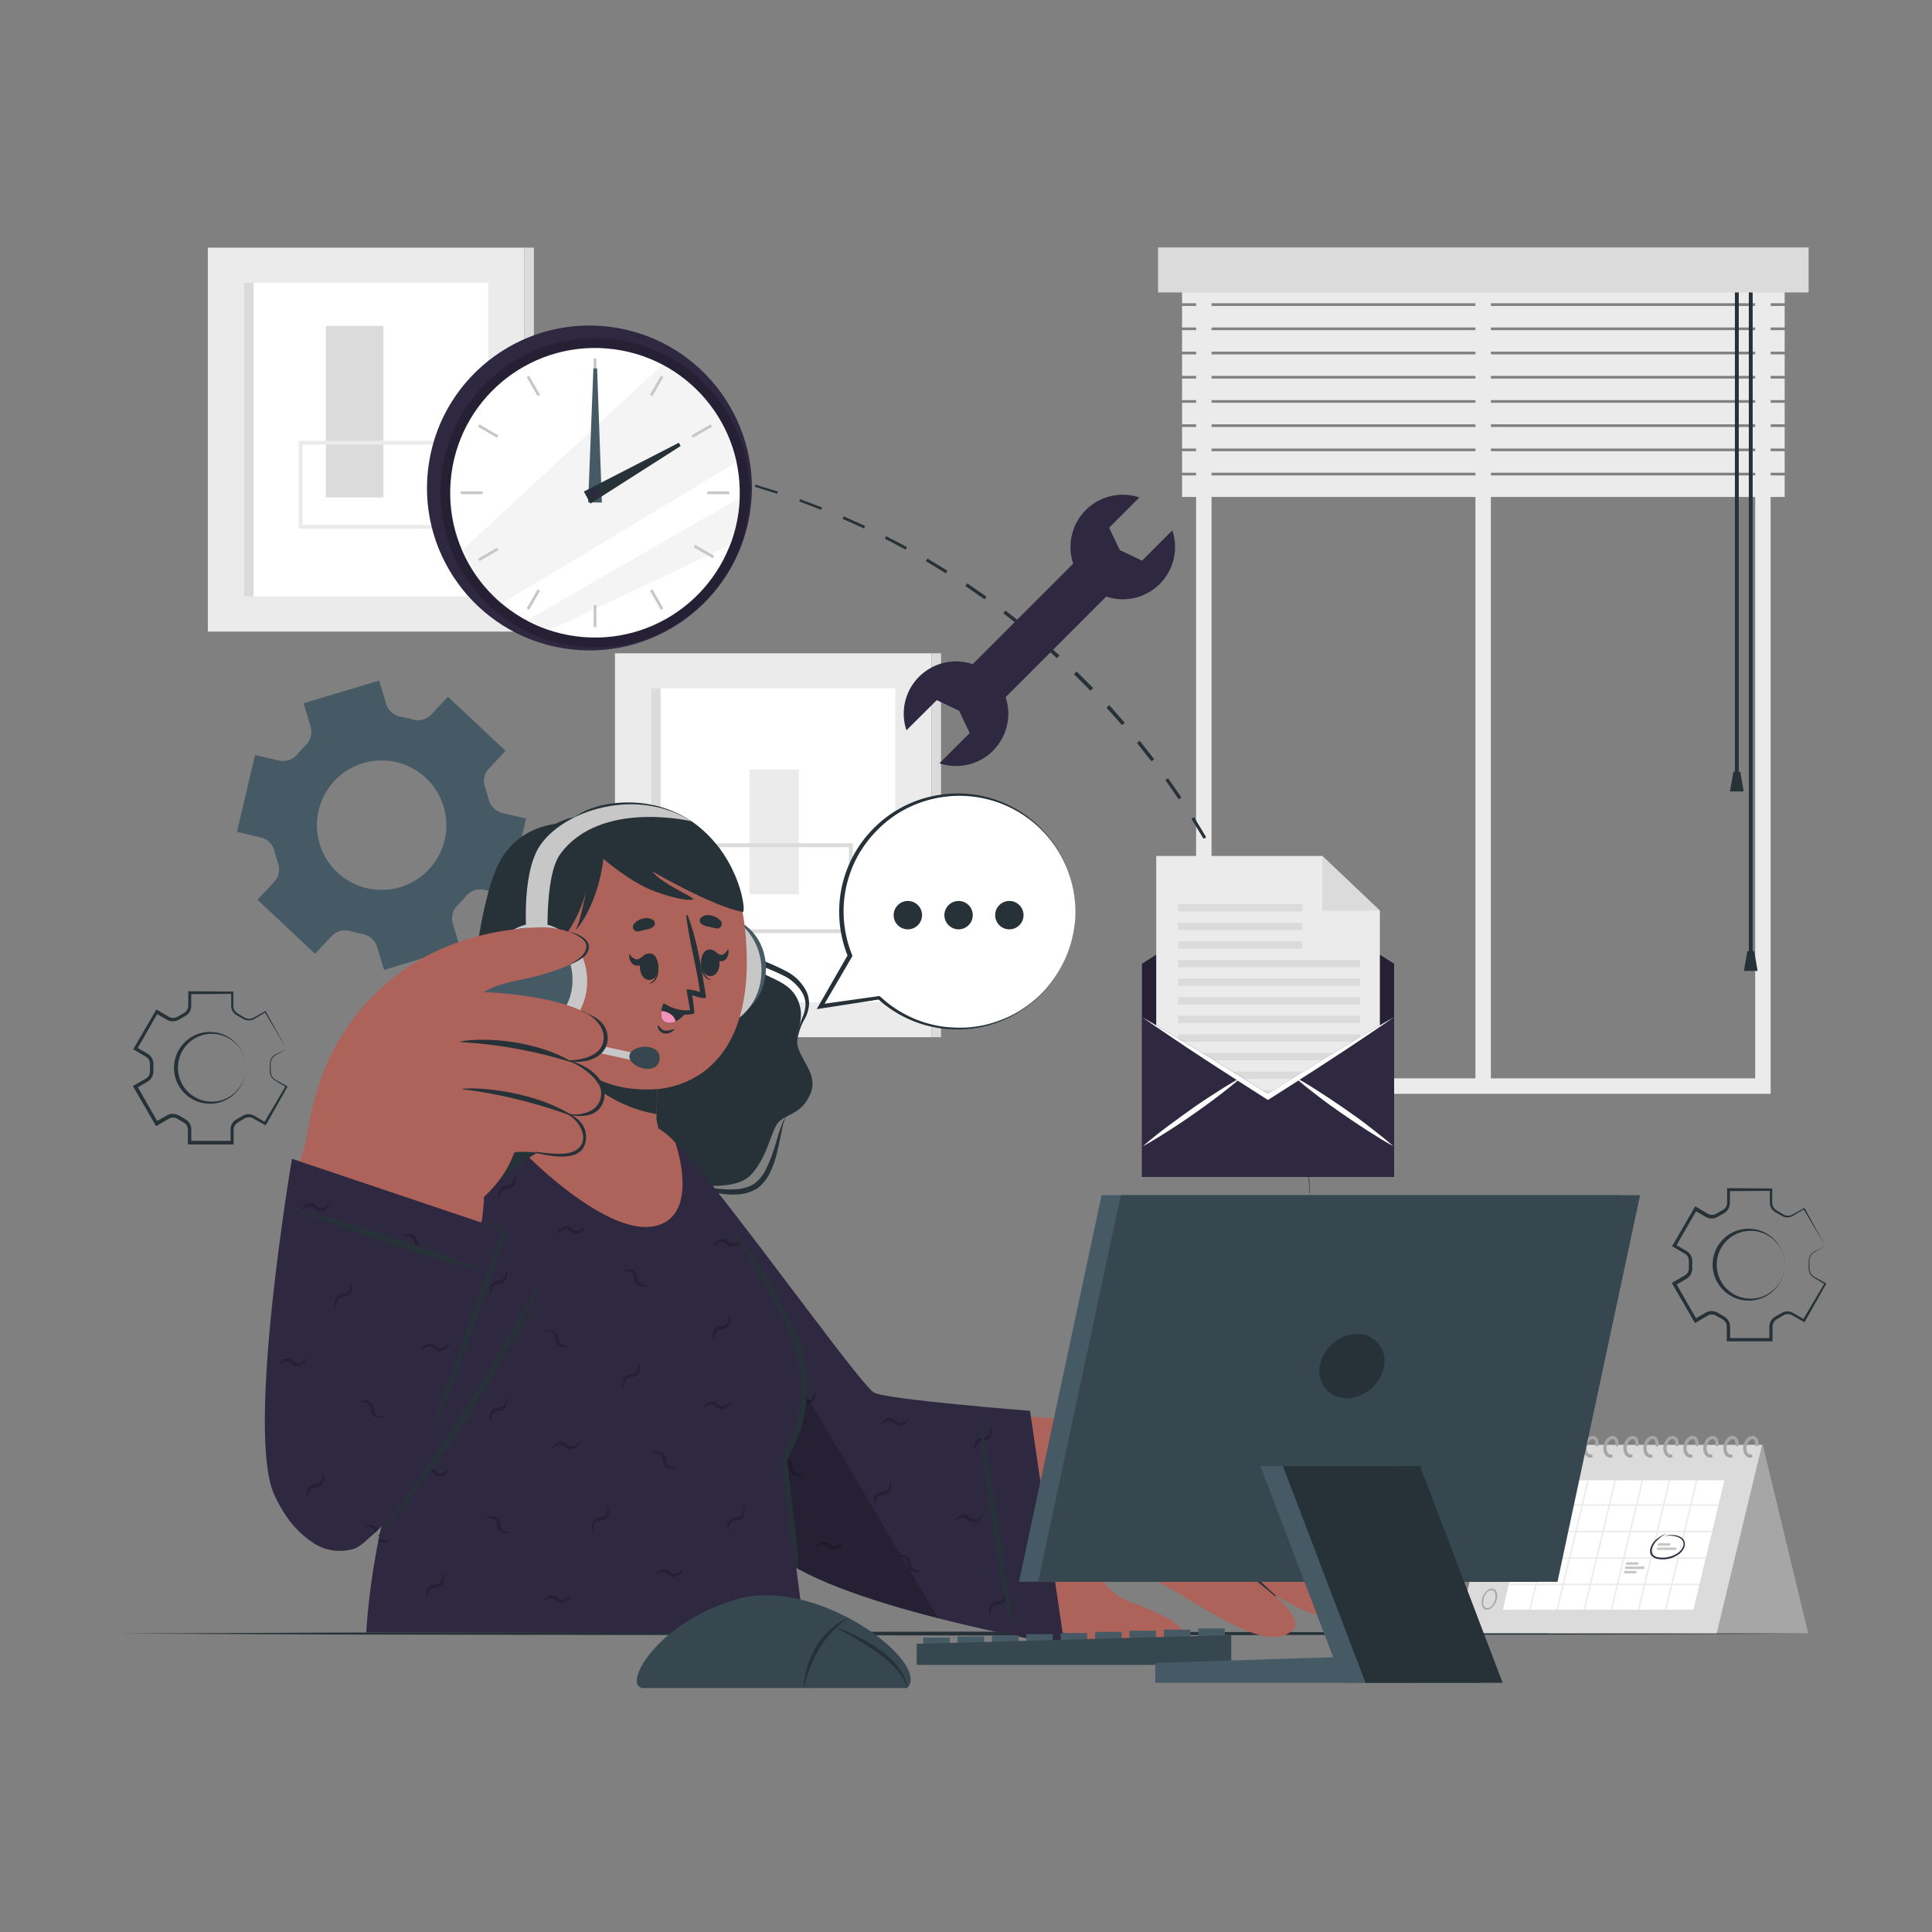<svg xmlns="http://www.w3.org/2000/svg" viewBox="0 0 500 500"><rect x="0" y="0" width="500" height="500" fill="#808080" stroke="none"/><g id="freepik--background-complete--inject-125"><path d="M458.24,283.08H309.55V64.82H458.24Zm-144.69-4H454.24V68.82H313.55Z" style="fill:#ebebeb"></path><rect x="381.84" y="69.87" width="4" height="211.21" style="fill:#ebebeb"></rect><rect x="305.92" y="72.91" width="155.95" height="5.57" style="fill:#ebebeb"></rect><rect x="305.92" y="79.18" width="155.95" height="5.57" style="fill:#ebebeb"></rect><rect x="305.92" y="85.44" width="155.95" height="5.57" style="fill:#ebebeb"></rect><rect x="305.92" y="91.71" width="155.95" height="5.57" style="fill:#ebebeb"></rect><rect x="305.92" y="97.98" width="155.95" height="5.57" style="fill:#ebebeb"></rect><rect x="305.92" y="104.24" width="155.95" height="5.57" style="fill:#ebebeb"></rect><rect x="305.92" y="110.51" width="155.95" height="5.57" style="fill:#ebebeb"></rect><rect x="305.92" y="116.77" width="155.95" height="5.57" style="fill:#ebebeb"></rect><rect x="305.92" y="123.04" width="155.95" height="5.57" style="fill:#ebebeb"></rect><rect x="448.99" y="71.78" width="1" height="128.39" style="fill:#263238"></rect><polygon points="451.26 204.82 447.71 204.82 448.61 199.73 450.38 199.73 451.26 204.82" style="fill:#263238"></polygon><rect x="452.59" y="71.78" width="1" height="175.73" style="fill:#263238"></rect><polygon points="454.87 251.26 451.32 251.26 452.21 246.16 453.98 246.16 454.87 251.26" style="fill:#263238"></polygon><rect x="299.71" y="64.04" width="168.36" height="11.65" style="fill:#dbdbdb"></rect><rect x="53.79" y="64.09" width="81.91" height="99.36" style="fill:#ebebeb"></rect><rect x="63.15" y="73.15" width="63.19" height="81.22" style="fill:#fff"></rect><rect x="63.15" y="73.15" width="2.47" height="81.22" style="fill:#dbdbdb"></rect><rect x="135.7" y="64.09" width="2.47" height="99.36" style="fill:#dbdbdb"></rect><rect x="84.32" y="84.35" width="14.9" height="44.39" style="fill:#dbdbdb"></rect><path d="M118.05,136.83H77.32V114.08h40.73Zm-39.73-1h38.73V115.08H78.32Z" style="fill:#ebebeb"></path><rect x="159.15" y="169.07" width="81.91" height="99.36" style="fill:#ebebeb"></rect><rect x="168.51" y="178.14" width="63.19" height="81.22" style="fill:#fff"></rect><rect x="168.51" y="178.14" width="2.47" height="81.22" style="fill:#dbdbdb"></rect><rect x="241.07" y="169.07" width="2.47" height="99.36" style="fill:#dbdbdb"></rect><rect x="193.99" y="199.13" width="12.77" height="32.28" style="fill:#ebebeb"></rect><path d="M220.7,241.5H185.4V218.25h35.3Zm-34.3-1h33.3V219.25H186.4Z" style="fill:#dbdbdb"></path></g><g id="freepik--Desk--inject-125"><polygon points="30.76 422.76 85.57 422.52 140.38 422.43 250 422.27 359.62 422.43 414.43 422.52 469.24 422.76 414.43 423.01 359.62 423.1 250 423.26 140.38 423.1 85.57 423.01 30.76 422.76" style="fill:#263238"></polygon></g><g id="freepik--Gears--inject-125"><path d="M472.38,322.39l-5.64-9.48.2,0-3.06,1.82A2.84,2.84,0,0,1,462,315a2.8,2.8,0,0,1-.88-.35l-.77-.43-.77-.43a2.84,2.84,0,0,1-.76-.58,2.87,2.87,0,0,1-.78-1.75l0-3.56.29.29-11,.08.37-.37,0,3.57A3.07,3.07,0,0,1,446.1,314l-.76.44-.75.44a2.93,2.93,0,0,1-.95.39,3,3,0,0,1-2-.23l-3.1-1.77.6-.16-5.48,9.56-.17-.64,3.09,1.79a3,3,0,0,1,1.23,1.65,3,3,0,0,1,.14,1l0,.88,0,.87a3.25,3.25,0,0,1-.14,1,3,3,0,0,1-1.23,1.66l-3.09,1.8.19-.68,5.48,9.56-.65-.17,3.11-1.77a3,3,0,0,1,2-.24,3.37,3.37,0,0,1,1,.4l.75.44.75.43a3,3,0,0,1,.82.64,3.06,3.06,0,0,1,.81,1.87v3.57l-.44-.44,11,0-.39.39,0-3.57a3,3,0,0,1,.8-1.81,2.85,2.85,0,0,1,.79-.6l.76-.44.77-.43a3,3,0,0,1,.92-.37,2.91,2.91,0,0,1,1.94.24l3.07,1.79-.4.11,5.61-9.49.06.25-3-1.82a2.73,2.73,0,0,1-1.06-1.48,5.7,5.7,0,0,1-.07-1.79,5.37,5.37,0,0,1,.12-1.78,2.62,2.62,0,0,1,1.07-1.42Zm0,0-3,1.81a2.55,2.55,0,0,0-1,1.38,5.3,5.3,0,0,0-.07,1.74,5.8,5.8,0,0,0,.11,1.73,2.43,2.43,0,0,0,1,1.31l3.08,1.73.16.09-.1.16-5.41,9.6-.14.26-.26-.15-3.07-1.73a2.24,2.24,0,0,0-1.51-.16,2.11,2.11,0,0,0-.71.3l-.77.45-.77.46a2.16,2.16,0,0,0-.61.47,2.26,2.26,0,0,0-.58,1.37l0,3.52v.4h-.4l-11,0h-.44v-.44l0-3.51a2.17,2.17,0,0,0-.57-1.32,2.12,2.12,0,0,0-.59-.44l-.78-.45-.77-.45a2.15,2.15,0,0,0-2.1-.11l-3,1.76-.41.24-.24-.41-5.53-9.54-.25-.43.43-.25,3.05-1.76a2.05,2.05,0,0,0,.84-1.12,2.5,2.5,0,0,0,.1-.72l0-.9,0-.9a2.19,2.19,0,0,0-.09-.72,2.06,2.06,0,0,0-.84-1.14l-3-1.77-.4-.23.23-.41,5.53-9.53.22-.38.38.22,3,1.76a2.17,2.17,0,0,0,1.44.17,2.09,2.09,0,0,0,.69-.28l.78-.45.78-.44a2.42,2.42,0,0,0,.6-.45,2.21,2.21,0,0,0,.59-1.34l0-3.52v-.38h.37l11,.08h.3v.29l0,3.52a2.3,2.3,0,0,0,.62,1.44,2.36,2.36,0,0,0,.63.5l.76.45.77.46a2.27,2.27,0,0,0,.75.32,2.36,2.36,0,0,0,1.59-.16l3.09-1.72.12-.07.07.12Z" style="fill:#263238"></path><path d="M461.84,327.32A9.28,9.28,0,0,1,446.12,334a9.28,9.28,0,0,1,6.69-16,9.27,9.27,0,0,1,9,9.28Zm0,0a8.76,8.76,0,0,0-9-8.78,8.78,8.78,0,1,0,9,8.78Z" style="fill:#263238"></path><path d="M74.15,271.4l-5.63-9.47.19.05-3.06,1.81a2.85,2.85,0,0,1-2.74-.12l-.77-.43-.76-.43a2.74,2.74,0,0,1-.77-.58,2.87,2.87,0,0,1-.78-1.75l0-3.56.29.29-11,.08.37-.37,0,3.57a3,3,0,0,1-.79,1.85,3.19,3.19,0,0,1-.8.62l-.76.44-.75.44a2.93,2.93,0,0,1-1,.39,3,3,0,0,1-2-.22l-3.1-1.78.6-.16-5.48,9.56-.17-.63,3.09,1.78a3.07,3.07,0,0,1,1.23,1.65,3,3,0,0,1,.14,1l0,.87,0,.88a3.32,3.32,0,0,1-.14,1,3.09,3.09,0,0,1-1.23,1.66l-3.09,1.8.19-.68,5.48,9.56-.65-.18,3.11-1.77a3,3,0,0,1,2-.23,3.08,3.08,0,0,1,1,.39l.75.44.75.44a2.81,2.81,0,0,1,.82.63,3,3,0,0,1,.81,1.87v3.57l-.44-.43,11,0-.39.39,0-3.56a3,3,0,0,1,.8-1.82,3.3,3.3,0,0,1,.79-.6l.76-.43.77-.44a3,3,0,0,1,2.86-.13l3.07,1.8-.4.11,5.61-9.5.06.25-3-1.81a2.73,2.73,0,0,1-1.06-1.48,5.77,5.77,0,0,1-.07-1.8,5.39,5.39,0,0,1,.12-1.78,2.6,2.6,0,0,1,1.07-1.41Zm0,0-3,1.81a2.55,2.55,0,0,0-1,1.38,5.33,5.33,0,0,0-.07,1.74,5.8,5.8,0,0,0,.11,1.73,2.49,2.49,0,0,0,1,1.32l3.08,1.73.16.09-.1.16L68.89,291l-.14.25-.26-.14-3.07-1.74a2.3,2.3,0,0,0-1.51-.16,2.34,2.34,0,0,0-.71.3l-.77.45-.77.46a2.16,2.16,0,0,0-.61.47,2.29,2.29,0,0,0-.58,1.38l0,3.51v.4h-.4l-11,0h-.44v-.45l0-3.51a2.12,2.12,0,0,0-.57-1.31,2.37,2.37,0,0,0-.59-.45l-.78-.45-.77-.45a2.1,2.1,0,0,0-.68-.27,2.16,2.16,0,0,0-1.42.16l-3,1.76-.41.24-.24-.41-5.53-9.53-.25-.44.43-.25,3.05-1.75a2.08,2.08,0,0,0,.84-1.13,2.5,2.5,0,0,0,.1-.72l0-.9,0-.9a2.19,2.19,0,0,0-.09-.72,2.14,2.14,0,0,0-.84-1.14l-3-1.77-.4-.23.23-.4,5.53-9.53.22-.39.38.22,3,1.77a2.23,2.23,0,0,0,1.44.16,2.09,2.09,0,0,0,.69-.28l.78-.45.78-.44a2.42,2.42,0,0,0,.6-.45,2.16,2.16,0,0,0,.59-1.34l0-3.52v-.37h.37l11,.08h.3v.29l0,3.53a2.32,2.32,0,0,0,.62,1.44,2.54,2.54,0,0,0,.63.49l.76.46.77.45a2.27,2.27,0,0,0,.75.32,2.3,2.3,0,0,0,1.59-.16l3.09-1.72.12-.07.07.12Z" style="fill:#263238"></path><path d="M63.61,276.33A9.29,9.29,0,1,1,61,269.9,9.31,9.31,0,0,1,63.61,276.33Zm0,0a8.78,8.78,0,0,0-17.56,0,8.78,8.78,0,1,0,17.56,0Z" style="fill:#263238"></path><path d="M67.48,216.72a4.89,4.89,0,0,1,3.58,3.64c.12.48.25,1,.4,1.45s.31,1,.47,1.45a4.83,4.83,0,0,1-1,5l-4.3,4.58,14.9,14,4.33-4.6A4.83,4.83,0,0,1,90.81,241a28.44,28.44,0,0,0,2.9.69A4.9,4.9,0,0,1,97.58,245l1.81,6L119,245.09l-1.81-6a4.92,4.92,0,0,1,1.36-4.95c.72-.7,1.4-1.42,2-2.18a4.83,4.83,0,0,1,4.79-1.66l6.16,1.44,4.66-19.91L130,210.4a4.81,4.81,0,0,1-3.54-3.54q-.19-.77-.42-1.53c-.15-.51-.32-1-.5-1.51a4.78,4.78,0,0,1,1-4.93l4.3-4.57-14.9-14-4.28,4.57a4.81,4.81,0,0,1-4.84,1.33,26.5,26.5,0,0,0-3.17-.74,4.77,4.77,0,0,1-3.72-3.35l-1.81-6L78.57,182l1.81,6A4.91,4.91,0,0,1,79,193a28,28,0,0,0-2,2.18,4.86,4.86,0,0,1-4.81,1.66L66,195.39l-4.67,19.9Zm24.39-18.43a16.75,16.75,0,1,1-9.63,18A16.77,16.77,0,0,1,91.87,198.29Z" style="fill:#455a64"></path></g><g id="freepik--Character--inject-125"><path d="M149.14,212.79c-2.27.31-12.16-.74-18.67,8.31-6.16,8.56-8.1,34.45-9.38,40.1s-8.67,6.56-10.35,13.12c-1.44,5.65,2.68,7.67,3.14,11.8.35,3.2-2.82,8,.14,12.74,2.7,4.29,7.37,3.33,10.2,4.65s4.66,7.84,9.9,9.56,9.81-3.1,12.58-3.1,6.14,8.48,15.18,7.65,11.58-8.51,15.3-10.06,13.12,1,17.36-3.73,4.91-10.95,6.82-13.26,5.94-2,8.29-7.32S207,274.6,206.29,270c-.52-3.2,2.3-6.18.25-11.06-2.82-6.71-11-5.19-14.26-12.08-2.51-5.4-7.84-28.94-22.15-34.62C160.25,208.33,149.14,212.79,149.14,212.79Z" style="fill:#263238"></path><path d="M121.35,259.84A8.18,8.18,0,0,1,119,262.9L116,265.47a24.38,24.38,0,0,0-5.16,5.55,7.8,7.8,0,0,0-.8,6.88A11.8,11.8,0,0,0,112,281a13.94,13.94,0,0,1,2.26,3.41,6.68,6.68,0,0,1-.32,4.26c-.41,1.26-.87,2.45-1.21,3.67a9.21,9.21,0,0,0,.31,7.08,5.29,5.29,0,0,0,2.49,2.41,9.72,9.72,0,0,0,3.62.75c1.27.08,2.57,0,3.87,0a6.58,6.58,0,0,1,3.78.82A7,7,0,0,0,123,303c-1.28.11-2.57.27-3.89.3a10.19,10.19,0,0,1-4-.61A6.39,6.39,0,0,1,112,300c-1.55-2.42-1.3-5.49-.61-8,.34-1.29.79-2.52,1.15-3.73a5.43,5.43,0,0,0,.29-3.34c-.8-2.06-3.15-3.88-4.06-6.56a8.75,8.75,0,0,1,1.11-8,25,25,0,0,1,5.66-5.5l3.13-2.31A8.91,8.91,0,0,0,121.35,259.84Z" style="fill:#263238"></path><path d="M183.44,225.42c2.51,4,4.08,8.36,6.06,12.53,1,2.09,1.91,4.21,3,6.18a15.09,15.09,0,0,0,1.89,2.72,2.14,2.14,0,0,0,.54.51,2.89,2.89,0,0,0,.62.4c.49.25,1,.48,1.53.7a66.84,66.84,0,0,1,6.4,2.89,11.9,11.9,0,0,1,5.14,5.06,7.38,7.38,0,0,1,.76,3.62,9.6,9.6,0,0,1-1,3.46,14.92,14.92,0,0,0-2.1,6.51c-.31-2.35.61-4.67,1.43-6.79a8.79,8.79,0,0,0,.76-3.22,6.45,6.45,0,0,0-.83-3.07,11.57,11.57,0,0,0-4.79-4.39,66,66,0,0,0-6.32-2.71c-.54-.24-1.08-.49-1.62-.78a5.36,5.36,0,0,1-1.54-1.23,16.35,16.35,0,0,1-2-3,55.37,55.37,0,0,1-2.91-6.39L186,231.88A62.85,62.85,0,0,0,183.44,225.42Z" style="fill:#263238"></path><path d="M203.56,289c-1,1.34-1.09,3.08-1.45,4.68s-.67,3.26-1.09,4.88a24.35,24.35,0,0,1-1.69,4.81,11.06,11.06,0,0,1-3.28,4.14c-3.14,2-6.89,1.85-10.14,1.28-1.66-.28-3.28-.66-4.9-.91a10.28,10.28,0,0,0-4.87.07,9.62,9.62,0,0,1,5-.79c1.68.11,3.33.36,5,.5,3.21.32,6.64.33,9.15-1.37a9.74,9.74,0,0,0,2.87-3.56,30.7,30.7,0,0,0,1.86-4.49c.54-1.55,1-3.15,1.47-4.74.26-.79.52-1.59.83-2.37A4.77,4.77,0,0,1,203.56,289Z" style="fill:#263238"></path><path d="M166.69,317.69c8,33.5,25,75.55,37.26,83.85,9.88,6.7,61.16,17.74,64,18,7.06.55,19.85-49.51,12.51-51.36-9.25-2.35-53-2.73-55.55-5.23s-22.8-29.58-41.37-54.14C170.74,291.83,160,289.91,166.69,317.69Z" style="fill:#ad6359"></path><path d="M262.25,416.92c.85.41,12.89,6.13,20.3,8.1,5.53,1.47,21.57,5.28,23.79-.65,1.52-4-7.64-7.39-14.07-9.9-3.39-1.32-7.6-4.74-6.66-6.92,1.64-3.81,10.37-.22,16.12,2.95,11.13,6.14,26,17.3,32.6,11.58,2.49-2.16-.54-5.93-4.94-9.6,7.09,4.23,14.63,7.66,17.49,5.36,1.64-1.3,1.68-3,.7-5,2.18.65,4.08.47,5.38-1,2.22-2.43,1-5.91-1.53-9.45a2.74,2.74,0,0,0,2-1.41c4.65-7.44-19.91-28-28.28-29.75-24.64-5.28-50.66-2.57-50.66-2.57C265.07,376.58,262.23,416.9,262.25,416.92Z" style="fill:#ad6359"></path><path d="M297.78,393.56a41.58,41.58,0,0,1,16.49,5.92c6.3,4,10.53,8.67,15.85,13.39.14.12-.05.34-.19.22-2.53-2.24-13-10.65-15.72-12.55a39.57,39.57,0,0,0-16.45-6.88C297.7,393.65,297.72,393.55,297.78,393.56Z" style="fill:#263238"></path><path d="M302.11,383.06c6.48,1.61,13.12,3.25,19.17,6.16,6.62,3.19,11.86,8.51,17,13.62q4.63,4.62,9.07,9.43c.12.13-.06.35-.19.22q-7.85-7.94-16.16-15.39a52.23,52.23,0,0,0-17.58-10.54c-3.72-1.32-7.53-2.36-11.34-3.39C302,383.15,302,383,302.11,383.06Z" style="fill:#263238"></path><path d="M308.79,373.81c6.29,1.14,11.77,2.12,17.39,5.35,7.43,4.27,14.68,11.6,17.23,14.19,2.81,2.87,5.52,5.83,8.18,8.83.11.12-.1.31-.21.19a210.29,210.29,0,0,0-19.51-18.48,41.34,41.34,0,0,0-10.83-6.7,75.06,75.06,0,0,0-12.26-3.34S308.76,373.8,308.79,373.81Z" style="fill:#263238"></path><path d="M266.57,365.12l8.9,60.69s-62.21-10.47-76.19-25-33-61.26-35.88-89.29,4.3-25.67,20.54-5.27,39.17,52.36,42.25,54.15S266.57,365.12,266.57,365.12Z" style="fill:#2F2841"></path><path d="M167.86,332.76l-.27.06,0-.13ZM233,402.88a2,2,0,0,1,1,.28,1.78,1.78,0,0,1,.87,1.49,2.29,2.29,0,0,0,1.39,2.12,4,4,0,0,0,2.38-.09c-.38-.1-.75-.14-1.13-.21a1.88,1.88,0,0,1-.94-.31,1.78,1.78,0,0,1-.81-1.53,2.28,2.28,0,0,0-1.48-2.09,4.44,4.44,0,0,0-2.36.12C232.29,402.76,232.67,402.81,233,402.88Zm37.63-9.83a6.56,6.56,0,0,0-1.79.24c.38.1.76.14,1.13.21a2.3,2.3,0,0,1,.75.17ZM202.47,378a1.87,1.87,0,0,1,.95.28,1.76,1.76,0,0,1,.87,1.48,2.3,2.3,0,0,0,1.4,2.13,4,4,0,0,0,2.37-.09c-.37-.1-.75-.14-1.12-.22a1.84,1.84,0,0,1-.94-.3,1.81,1.81,0,0,1-.82-1.53,2.28,2.28,0,0,0-1.47-2.09,4.47,4.47,0,0,0-2.37.12C201.72,377.88,202.09,377.93,202.47,378Zm-14.1-14.63a2,2,0,0,1-.87.48,1.76,1.76,0,0,1-1.67-.44,2.27,2.27,0,0,0-2.49-.51c-.87.38-1.18,1.13-1.62,1.74.34-.2.64-.43,1-.64a1.82,1.82,0,0,1,2.53.05,2.28,2.28,0,0,0,2.52.44,4.49,4.49,0,0,0,1.59-1.76C189,362.92,188.69,363.16,188.37,363.37Zm46,4.27a1.93,1.93,0,0,1-.88.48,1.77,1.77,0,0,1-1.66-.43,2.29,2.29,0,0,0-2.49-.52c-.87.38-1.18,1.13-1.62,1.74.34-.19.64-.43.95-.64a1.86,1.86,0,0,1,.88-.45,1.78,1.78,0,0,1,1.66.5,2.26,2.26,0,0,0,2.52.44,4.43,4.43,0,0,0,1.59-1.76C234.94,367.19,234.64,367.43,234.33,367.64Zm-16.93,32a2,2,0,0,1-.88.48,1.74,1.74,0,0,1-1.66-.43,2.29,2.29,0,0,0-2.49-.52c-.87.38-1.19,1.13-1.62,1.74.34-.19.63-.43.95-.64a1.81,1.81,0,0,1,.88-.45,1.79,1.79,0,0,1,1.66.51,2.27,2.27,0,0,0,2.52.43,4.4,4.4,0,0,0,1.58-1.76C218,399.21,217.71,399.45,217.4,399.66Zm36.08-7a2.08,2.08,0,0,1-.88.48,1.77,1.77,0,0,1-1.66-.44,2.29,2.29,0,0,0-2.49-.52c-.87.38-1.19,1.13-1.62,1.74.34-.19.63-.42.95-.64a1.9,1.9,0,0,1,.88-.45,1.81,1.81,0,0,1,1.66.51,2.29,2.29,0,0,0,2.52.44,4.42,4.42,0,0,0,1.58-1.77C254.09,392.21,253.79,392.44,253.48,392.66Zm-83.27-85.79a2,2,0,0,1-.27,1,1.76,1.76,0,0,1-1.49.86,2.3,2.3,0,0,0-2.13,1.4,4.11,4.11,0,0,0,.09,2.37c.1-.37.15-.75.22-1.12a1.87,1.87,0,0,1,.3-.94,1.81,1.81,0,0,1,1.53-.82,2.25,2.25,0,0,0,2.09-1.47,4.47,4.47,0,0,0-.12-2.37C170.33,306.12,170.29,306.49,170.21,306.87Zm22.3,82.8c-.1.38-.15.75-.22,1.13a2.35,2.35,0,0,1-.12.64l.43.67,0-.07A4.47,4.47,0,0,0,192.51,389.67Zm63.7-19.58a2,2,0,0,1-.27,1,1.77,1.77,0,0,1-1.49.87,2.31,2.31,0,0,0-2.13,1.4,4.11,4.11,0,0,0,.09,2.37c.1-.38.15-.75.22-1.13a1.87,1.87,0,0,1,.3-.94,1.8,1.8,0,0,1,1.54-.81,2.26,2.26,0,0,0,2.08-1.47,4.37,4.37,0,0,0-.12-2.37C256.33,369.34,256.29,369.72,256.21,370.09ZM260,412.52a2,2,0,0,1-.28,1,1.8,1.8,0,0,1-1.49.87,2.27,2.27,0,0,0-2.12,1.39,4,4,0,0,0,.09,2.38c.1-.38.14-.75.21-1.13a1.88,1.88,0,0,1,.31-.94,1.8,1.8,0,0,1,1.53-.82,2.26,2.26,0,0,0,2.09-1.47,4.33,4.33,0,0,0-.13-2.36C260.14,411.77,260.1,412.15,260,412.52Zm-29.78-28.34a2,2,0,0,1-.28,1,1.76,1.76,0,0,1-1.49.86,2.28,2.28,0,0,0-2.12,1.4,4,4,0,0,0,.08,2.37,11.07,11.07,0,0,0,.22-1.12,1.88,1.88,0,0,1,.31-.94,1.8,1.8,0,0,1,1.53-.82,2.27,2.27,0,0,0,2.09-1.47,4.37,4.37,0,0,0-.13-2.37C230.36,383.43,230.32,383.8,230.25,384.18Zm-41.7-42.95a2,2,0,0,1-.28,1,1.8,1.8,0,0,1-1.49.87,2.27,2.27,0,0,0-2.12,1.39,4,4,0,0,0,.09,2.38c.1-.38.14-.75.21-1.13a1.88,1.88,0,0,1,.31-.94,1.8,1.8,0,0,1,1.53-.82,2.26,2.26,0,0,0,2.09-1.47,4.33,4.33,0,0,0-.13-2.36C188.66,340.48,188.62,340.86,188.55,341.23Zm22.14,19.26a2,2,0,0,1-.28,1,1.76,1.76,0,0,1-1.49.86,2.28,2.28,0,0,0-2.12,1.4,4,4,0,0,0,.09,2.37c.1-.37.14-.75.21-1.12a1.88,1.88,0,0,1,.31-.94,1.8,1.8,0,0,1,1.53-.82,2.27,2.27,0,0,0,2.09-1.47,4.37,4.37,0,0,0-.13-2.37C210.8,359.74,210.76,360.11,210.69,360.49ZM185.4,322a1.9,1.9,0,0,1,.87-.48,1.74,1.74,0,0,1,1.66.44,2.31,2.31,0,0,0,2.49.51c.87-.38,1.19-1.13,1.62-1.74-.34.19-.63.43-.95.64a1.81,1.81,0,0,1-.88.45,1.78,1.78,0,0,1-1.66-.5,2.26,2.26,0,0,0-2.52-.44,4.4,4.4,0,0,0-1.58,1.76C184.78,322.48,185.08,322.24,185.4,322Z" style="opacity:0.2"></path><path d="M261.59,419.49c0-3.41-.72-6.91-1.09-10.31s-.89-7-1.39-10.52c-1-6.81-2.18-13.61-3.38-20.39-.7-3.95-1.55-7.87-2.3-11.81,0-.14-.26-.11-.25,0,.83,6.95,1.58,13.9,2.54,20.83s2,13.63,3.23,20.42c.35,1.94.77,3.86,1.14,5.8a59,59,0,0,0,1.24,6A.13.13,0,0,0,261.59,419.49Z" style="fill:#263238"></path><path d="M242.82,418.81c-17.36-4.43-36.52-10.7-43.54-18-14-14.52-33-61.26-35.88-89.29-1.52-14.66-.27-21,3.58-20.81Z" style="opacity:0.2"></path><path d="M202.47,378l5.77,44.49H94.79C98,370,128.46,312.66,141.88,296.31c6.72-8.19,20-9.94,30.08-3.26,2.39,1.58,30.15,42.66,32.5,48.63C213.13,363.71,202.47,378,202.47,378Z" style="fill:#2F2841"></path><path d="M161.14,328.74a4.47,4.47,0,0,1,2.37-.12,2.27,2.27,0,0,1,1.47,2.09,1.81,1.81,0,0,0,.82,1.53,1.87,1.87,0,0,0,.94.3c.37.08.75.12,1.12.22a4,4,0,0,1-2.37.09,2.3,2.3,0,0,1-1.4-2.13,1.75,1.75,0,0,0-.86-1.48,1.94,1.94,0,0,0-1-.28C161.89,328.89,161.52,328.84,161.14,328.74Zm8.5,47.29a1.9,1.9,0,0,1,1,.28,1.76,1.76,0,0,1,.87,1.48,2.3,2.3,0,0,0,1.4,2.13,4,4,0,0,0,2.37-.09c-.38-.1-.75-.14-1.13-.22a1.87,1.87,0,0,1-.94-.3,1.78,1.78,0,0,1-.81-1.53,2.26,2.26,0,0,0-1.47-2.09,4.47,4.47,0,0,0-2.37.12C168.89,375.91,169.27,376,169.64,376Zm-27.8-31.39a1.9,1.9,0,0,1,1,.28,1.78,1.78,0,0,1,.87,1.48,2.27,2.27,0,0,0,1.39,2.13,4,4,0,0,0,2.37-.09c-.37-.1-.75-.14-1.12-.22a1.87,1.87,0,0,1-.94-.3,1.81,1.81,0,0,1-.82-1.53,2.27,2.27,0,0,0-1.47-2.09,4.47,4.47,0,0,0-2.37.12C141.09,344.52,141.47,344.57,141.84,344.64Zm-15.07,48.21a2,2,0,0,1,1,.27,1.77,1.77,0,0,1,.87,1.49,2.3,2.3,0,0,0,1.4,2.13,4.11,4.11,0,0,0,2.37-.09c-.38-.1-.75-.15-1.13-.22a1.82,1.82,0,0,1-1.75-1.84,2.26,2.26,0,0,0-1.47-2.08,4.47,4.47,0,0,0-2.37.12C126,392.73,126.39,392.77,126.77,392.85Zm67.84,23.41a1.87,1.87,0,0,1,.95.28,1.76,1.76,0,0,1,.87,1.48,2.3,2.3,0,0,0,1.4,2.13,4,4,0,0,0,2.37-.09c-.38-.1-.75-.14-1.13-.22a1.8,1.8,0,0,1-.93-.3,1.77,1.77,0,0,1-.82-1.53,2.26,2.26,0,0,0-1.47-2.09,4.47,4.47,0,0,0-2.37.12C193.85,416.14,194.23,416.18,194.61,416.26Zm-95-17.57a1.88,1.88,0,0,1-1-.3,1.84,1.84,0,0,1-.58-.63c-.06.33-.13.65-.19,1a1.93,1.93,0,0,0,.46.26,4.14,4.14,0,0,0,2.38-.09A11.07,11.07,0,0,0,99.65,398.69ZM150.12,295a2,2,0,0,1,1,.28,1.75,1.75,0,0,1,.86,1.48,2.3,2.3,0,0,0,1.4,2.13,4,4,0,0,0,2.37-.09c-.37-.1-.75-.14-1.12-.22a1.87,1.87,0,0,1-.94-.3,1.81,1.81,0,0,1-.82-1.53,2.27,2.27,0,0,0-1.47-2.09,4.47,4.47,0,0,0-2.37.12C149.37,294.85,149.74,294.9,150.12,295Zm38.25,68.4a2,2,0,0,1-.87.48,1.76,1.76,0,0,1-1.67-.44,2.27,2.27,0,0,0-2.49-.51c-.87.38-1.18,1.13-1.62,1.74.34-.2.64-.43,1-.64a1.82,1.82,0,0,1,2.53.05,2.28,2.28,0,0,0,2.52.44,4.49,4.49,0,0,0,1.59-1.76C189,362.92,188.69,363.16,188.37,363.37Zm-72.92-15a1.89,1.89,0,0,1-.87.48,1.81,1.81,0,0,1-1.24-.14c-.11.27-.22.54-.32.81a2.21,2.21,0,0,0,1.8,0,4.49,4.49,0,0,0,1.59-1.76C116.07,347.9,115.77,348.13,115.45,348.35Zm0,32.37a2,2,0,0,1-.88.48,1.74,1.74,0,0,1-1.66-.43,2.29,2.29,0,0,0-2.49-.52c-.87.38-1.19,1.13-1.62,1.74.34-.19.63-.43,1-.64a1.81,1.81,0,0,1,.88-.45,1.79,1.79,0,0,1,1.66.51,2.27,2.27,0,0,0,2.52.43,4.4,4.4,0,0,0,1.58-1.76C116.07,380.27,115.77,380.51,115.46,380.72Zm31.44,32.71a1.9,1.9,0,0,1-.87.48,1.77,1.77,0,0,1-1.67-.44,2.28,2.28,0,0,0-2.49-.51c-.86.38-1.18,1.13-1.61,1.74.33-.2.63-.43,1-.64a1.81,1.81,0,0,1,.88-.45,1.78,1.78,0,0,1,1.66.5,2.26,2.26,0,0,0,2.51.44,4.42,4.42,0,0,0,1.59-1.76C147.51,413,147.22,413.22,146.9,413.43Zm2.36-39.69a2,2,0,0,1-.87.48,1.77,1.77,0,0,1-1.66-.44,2.29,2.29,0,0,0-2.49-.52c-.87.38-1.19,1.13-1.62,1.74.34-.19.63-.42.95-.64a1.9,1.9,0,0,1,.88-.45,1.81,1.81,0,0,1,1.66.51,2.29,2.29,0,0,0,2.52.44,4.42,4.42,0,0,0,1.58-1.77C149.88,373.29,149.58,373.52,149.26,373.74Zm26.66,33a2,2,0,0,1-.87.48,1.8,1.8,0,0,1-1.67-.44,2.27,2.27,0,0,0-2.49-.51c-.86.38-1.18,1.13-1.61,1.74.33-.2.63-.43.95-.65a1.88,1.88,0,0,1,.88-.44,1.78,1.78,0,0,1,1.66.5,2.26,2.26,0,0,0,2.51.44,4.42,4.42,0,0,0,1.59-1.76C176.53,406.26,176.24,406.5,175.92,406.71Zm-5.71-99.84a2,2,0,0,1-.27,1,1.76,1.76,0,0,1-1.49.86,2.3,2.3,0,0,0-2.13,1.4,4.11,4.11,0,0,0,.09,2.37c.1-.37.15-.75.22-1.12a1.87,1.87,0,0,1,.3-.94,1.81,1.81,0,0,1,1.53-.82,2.25,2.25,0,0,0,2.09-1.47,4.47,4.47,0,0,0-.12-2.37C170.33,306.12,170.29,306.49,170.21,306.87Zm22.08,83.93a1.87,1.87,0,0,1-.28.95,1.76,1.76,0,0,1-1.48.87,2.3,2.3,0,0,0-2.13,1.4,4,4,0,0,0,.09,2.37c.1-.37.14-.75.22-1.13a1.82,1.82,0,0,1,1.83-1.75,2.26,2.26,0,0,0,2.09-1.47,4.47,4.47,0,0,0-.12-2.37C192.41,390.05,192.36,390.42,192.29,390.8Zm-3.74-49.57a2,2,0,0,1-.28,1,1.8,1.8,0,0,1-1.49.87,2.27,2.27,0,0,0-2.12,1.39,4,4,0,0,0,.09,2.38c.1-.38.14-.75.21-1.13a1.88,1.88,0,0,1,.31-.94,1.8,1.8,0,0,1,1.53-.82,2.26,2.26,0,0,0,2.09-1.47,4.33,4.33,0,0,0-.13-2.36C188.66,340.48,188.62,340.86,188.55,341.23Zm-23.36,12.44a1.87,1.87,0,0,1-.28.95,1.76,1.76,0,0,1-1.48.87,2.3,2.3,0,0,0-2.13,1.4,4,4,0,0,0,.09,2.37c.1-.37.14-.75.22-1.13a1.82,1.82,0,0,1,1.83-1.75,2.28,2.28,0,0,0,2.09-1.47,4.47,4.47,0,0,0-.12-2.37C165.31,352.92,165.26,353.29,165.19,353.67ZM114.4,408.18a2,2,0,0,1-.28.95,1.77,1.77,0,0,1-1.49.87,2.28,2.28,0,0,0-2.12,1.4,4,4,0,0,0,.09,2.37c.1-.38.14-.75.21-1.13a1.88,1.88,0,0,1,.31-.94,1.77,1.77,0,0,1,1.53-.81,2.28,2.28,0,0,0,2.09-1.47,4.37,4.37,0,0,0-.13-2.37C114.51,407.42,114.47,407.8,114.4,408.18Zm16.39-78.61a1.9,1.9,0,0,1-.28,1,1.76,1.76,0,0,1-1.48.87,2.28,2.28,0,0,0-2.13,1.4,4,4,0,0,0,.09,2.37c.1-.38.14-.75.22-1.13a1.87,1.87,0,0,1,.3-.94,1.78,1.78,0,0,1,1.53-.81,2.28,2.28,0,0,0,2.09-1.47,4.47,4.47,0,0,0-.12-2.37C130.91,328.82,130.86,329.2,130.79,329.57Zm0,32.89a1.9,1.9,0,0,1-.28,1,1.78,1.78,0,0,1-1.48.87,2.29,2.29,0,0,0-2.13,1.39,4.06,4.06,0,0,0,.09,2.38c.1-.38.14-.75.22-1.13a1.87,1.87,0,0,1,.3-.94,1.81,1.81,0,0,1,1.53-.82,2.26,2.26,0,0,0,2.09-1.47,4.43,4.43,0,0,0-.12-2.36C130.91,361.71,130.86,362.09,130.79,362.46Zm26.44,28.34a2,2,0,0,1-.28.95,1.77,1.77,0,0,1-1.49.87,2.28,2.28,0,0,0-2.12,1.4,4,4,0,0,0,.08,2.37,10.74,10.74,0,0,0,.22-1.13,1.81,1.81,0,0,1,.31-.93,1.78,1.78,0,0,1,1.53-.82,2.28,2.28,0,0,0,2.09-1.47,4.37,4.37,0,0,0-.13-2.37C157.34,390.05,157.3,390.42,157.23,390.8ZM185.4,322a1.9,1.9,0,0,1,.87-.48,1.74,1.74,0,0,1,1.66.44,2.31,2.31,0,0,0,2.49.51c.87-.38,1.19-1.13,1.62-1.74-.34.19-.63.43-.95.64a1.81,1.81,0,0,1-.88.45,1.78,1.78,0,0,1-1.66-.5,2.26,2.26,0,0,0-2.52-.44,4.4,4.4,0,0,0-1.58,1.76C184.78,322.48,185.08,322.24,185.4,322ZM145,318.67a2,2,0,0,1,.88-.48,1.77,1.77,0,0,1,1.66.43,2.29,2.29,0,0,0,2.49.52c.87-.38,1.19-1.13,1.62-1.74-.34.19-.64.43-1,.64a1.81,1.81,0,0,1-.88.45,1.78,1.78,0,0,1-1.66-.5,2.26,2.26,0,0,0-2.52-.44,4.5,4.5,0,0,0-1.59,1.76C144.39,319.12,144.69,318.88,145,318.67Z" style="opacity:0.2"></path><path d="M206.2,372.61a35.84,35.84,0,0,0,1.93-21c-1.27-5.74-3.95-11.05-6.88-16.1-.5-.86-1.5-2.45-2.71-4.34-1.07-2.33-2.23-4.61-3.44-6.88-.07-.12-.24,0-.18.12.67,1.46,1.35,2.91,2.06,4.35-2.84-4.35-6.16-9.33-7.43-11.12a.1.1,0,0,0-.17.1c1.33,2.93,8.09,13.59,9.64,16.37,2.85,5.12,5.58,10.43,7.07,16.13a34.51,34.51,0,0,1-2.64,24.81,7.73,7.73,0,0,0-1,4.1c.09,1.6.36,3.2.56,4.79.46,3.64,1,7.27,1.47,10.9s.94,7.19,1.72,10.7c.05.22.38.15.38-.06-.09-3.31-.49-6.63-.85-9.92s-.73-6.45-1.1-9.67c-.19-1.65-.4-3.31-.61-5-.09-.72-.21-1.45-.23-2.17a5.14,5.14,0,0,1,.6-2.33C205,375.16,205.66,373.92,206.2,372.61Z" style="fill:#263238"></path><path d="M136.23,301.43C121.15,313.89,67,360,70.2,376.36c3.27,16.58,15.82,30,25.47,20.71,8-7.63,43.33-64.26,49.74-79.41C151.51,303.24,151,289.2,136.23,301.43Z" style="fill:#ad6359"></path><path d="M68.85,371.79c0,11.47,7.68,33.12,22.61,29.09,9.78-2.64,50.34-69.49,56.88-85.35,7.57-18.38,1-25.59-12.94-14.76S68.87,355.38,68.85,371.79Z" style="fill:#2F2841"></path><path d="M111,323.7a4,4,0,0,1-2.37.09,1.38,1.38,0,0,1-.34-.18c.19-.16.37-.32.56-.5l.08.07a1.87,1.87,0,0,0,.94.3C110.21,323.56,110.59,323.6,111,323.7ZM94,362.91a2,2,0,0,1,1,.27,1.8,1.8,0,0,1,.87,1.49,2.29,2.29,0,0,0,1.39,2.13,4.15,4.15,0,0,0,2.38-.09c-.38-.1-.75-.15-1.13-.22a1.87,1.87,0,0,1-.94-.3,1.79,1.79,0,0,1-.81-1.54,2.26,2.26,0,0,0-1.48-2.08,4.43,4.43,0,0,0-2.36.12C93.21,362.79,93.59,362.83,94,362.91Zm2.46,31.86a4.47,4.47,0,0,0-2.37.12,10.71,10.71,0,0,0,1.13.21,2.12,2.12,0,0,1,.95.28,1.85,1.85,0,0,1,.84,1.18l.65-.7A2.07,2.07,0,0,0,96.42,394.77Zm19-46.42a2.08,2.08,0,0,1-.88.48,1.77,1.77,0,0,1-1.66-.44,2.27,2.27,0,0,0-2.49-.51c-.87.38-1.19,1.13-1.62,1.74.34-.2.63-.43,1-.65a1.85,1.85,0,0,1,2.54.06,2.28,2.28,0,0,0,2.52.44,4.46,4.46,0,0,0,1.58-1.76C116.07,347.9,115.77,348.14,115.46,348.35Zm17.59-43.46a2,2,0,0,1-.28,1,1.8,1.8,0,0,1-1.49.87,2.27,2.27,0,0,0-2.12,1.39,4,4,0,0,0,.09,2.37c.1-.37.14-.75.21-1.12a1.88,1.88,0,0,1,.31-.94,1.8,1.8,0,0,1,1.53-.82,2.27,2.27,0,0,0,2.09-1.47,4.37,4.37,0,0,0-.13-2.37C133.16,304.14,133.12,304.51,133.05,304.89Zm-2.26,24.68a1.9,1.9,0,0,1-.28,1,1.76,1.76,0,0,1-1.48.87,2.28,2.28,0,0,0-2.13,1.4,4,4,0,0,0,.09,2.37c.1-.38.14-.75.22-1.13a1.87,1.87,0,0,1,.3-.94,1.78,1.78,0,0,1,1.53-.81,2.28,2.28,0,0,0,2.09-1.47,4.47,4.47,0,0,0-.12-2.37C130.91,328.82,130.86,329.2,130.79,329.57ZM83.41,382.19a2,2,0,0,1-.28,1,1.75,1.75,0,0,1-1.49.86,2.29,2.29,0,0,0-2.12,1.4,4,4,0,0,0,.09,2.37c.1-.37.14-.75.22-1.12a1.78,1.78,0,0,1,.3-.94,1.81,1.81,0,0,1,1.53-.82,2.27,2.27,0,0,0,2.09-1.47,4.47,4.47,0,0,0-.12-2.37C83.53,381.44,83.48,381.81,83.41,382.19Zm62.24-64.65a4.44,4.44,0,0,0-1.59,1.77c.33-.2.62-.43.94-.64a2,2,0,0,1,.88-.48,1.79,1.79,0,0,1,1.21.12c.14-.27.26-.53.38-.79A2.18,2.18,0,0,0,145.65,317.54Z" style="opacity:0.2"></path><path d="M138.69,338.64c-1.35,1.87-2.84,3.66-4.28,5.47l-1,1.29c.9-1.72,1.77-3.46,2.64-5.21a81.53,81.53,0,0,0,3.53-7.73c.06-.17-.2-.25-.28-.11-1.35,2.12-2.44,4.38-3.71,6.54s-2.51,4.35-3.74,6.54c-2.46,4.37-5,8.71-7.58,13-5.22,8.56-10.77,16.93-16.51,25.15-1.6,2.3-3.2,4.62-4.88,6.86s-3.28,4.7-5,7c-.06.08,0,.18.11.11,1.62-2,3.29-3.87,4.94-5.8s3.11-3.93,4.64-5.9c3.09-4,6-8.08,8.86-12.23a298.47,298.47,0,0,0,15.81-25.87c.13-.23.24-.45.36-.68.81-.88,1.62-1.77,2.38-2.71,1.43-1.78,2.66-3.69,3.92-5.6C138.91,338.63,138.76,338.55,138.69,338.64Z" style="fill:#263238"></path><path d="M169.87,289.59s3.31,13.56-.65,15.43c-7.37,3.49-20.54-7.34-21.39-9.29-.22-.49-1.31-13.52-2.14-23.65-.53-6.51-.95-11.83-.95-11.83l25.76,10.24-.59,17.83Z" style="fill:#ad6359"></path><path d="M170.5,270.49l-.59,17.83a35.77,35.77,0,0,1-24.22-16.24c-.53-6.51-.95-11.83-.95-11.83l3.23,1.16Z" style="fill:#263238"></path><path d="M175.05,250.77c.1,7.29,5.37,13.13,11.77,13s11.5-6.07,11.4-13.37-5.37-13.13-11.77-13S175,243.48,175.05,250.77Z" style="fill:#455a64"></path><path d="M171.3,251.28c.12,8.12,6,14.61,13.1,14.51s12.79-6.76,12.68-14.87-6-14.61-13.1-14.51S171.19,243.17,171.3,251.28Z" style="fill:#c7c7c7"></path><path d="M193.23,246.19c1.16,31.27-17.44,35.5-24.18,35.74-6.12.23-27,.2-31.39-30.79s9.78-41.41,23.76-42.66S192.06,214.91,193.23,246.19Z" style="fill:#ad6359"></path><path d="M185.5,240.28a18.43,18.43,0,0,1-2.11-.47,3.51,3.51,0,0,1-2.06-.89,1.11,1.11,0,0,1,0-1.36,2.74,2.74,0,0,1,2.72-.61,4,4,0,0,1,2.53,1.46A1.19,1.19,0,0,1,185.5,240.28Z" style="fill:#263238"></path><path d="M165.08,241.06a18.81,18.81,0,0,0,2.1-.49,3.46,3.46,0,0,0,2.06-.9,1.13,1.13,0,0,0,0-1.36,2.78,2.78,0,0,0-2.73-.6A4.07,4.07,0,0,0,164,239.2,1.19,1.19,0,0,0,165.08,241.06Z" style="fill:#263238"></path><path d="M170.18,248.87c0-.08-.16.11-.16.2.17,2.12,0,4.58-1.88,5.38-.06,0,0,.13,0,.12C170.5,254.13,170.68,250.86,170.18,248.87Z" style="fill:#263238"></path><path d="M168.17,246.74c-3.44-.1-3.37,6.78-.19,6.87S171.05,246.82,168.17,246.74Z" style="fill:#263238"></path><path d="M166.82,247.11c-.59.4-1.18,1.09-1.9,1.17s-1.48-.62-2-1.31c-.06-.07-.12,0-.12.08,0,1.32.51,2.66,1.93,2.85s2.2-1,2.52-2.34C167.28,247.32,167.06,247,166.82,247.11Z" style="fill:#263238"></path><path d="M181.57,248c0-.08.16.1.16.19-.06,2.13.22,4.58,2.15,5.29.06,0,.05.13,0,.12C181.51,253.24,181.16,250,181.57,248Z" style="fill:#263238"></path><path d="M183.47,245.75c3.42-.27,3.7,6.6.53,6.85S180.59,246,183.47,245.75Z" style="fill:#263238"></path><path d="M184.92,246.14c.56.34,1.12,1,1.77,1s1.28-.75,1.73-1.48c.05-.08.11,0,.11.07.09,1.31-.29,2.7-1.54,3s-2-.82-2.4-2.11C184.52,246.38,184.69,246,184.92,246.14Z" style="fill:#263238"></path><path d="M170.39,265.42c.49.52,1,1.22,1.75,1.32a5.76,5.76,0,0,0,2.31-.45.07.07,0,0,1,.09.11,2.92,2.92,0,0,1-2.75,1.06,2.3,2.3,0,0,1-1.61-1.95C170.16,265.39,170.32,265.35,170.39,265.42Z" style="fill:#263238"></path><path d="M179.14,257.54s.5,3.17.54,4.67c0,.14-.36.21-.87.25,0,0,0,0-.06,0a7.14,7.14,0,0,1-7-2.52.15.15,0,0,1,.22-.21,10.78,10.78,0,0,0,6.56,1.73c.1-.42-1-5.41-.81-5.43a13.1,13.1,0,0,1,3.42.7c-.86-6.64-2.78-13.09-3.54-19.71a.21.21,0,0,1,.39-.11c2.49,6.62,3.65,14.24,4.72,21.07C182.86,258.84,179.74,257.78,179.14,257.54Z" style="fill:#263238"></path><path d="M177.8,261.68a7.91,7.91,0,0,1-3,2.68,3.57,3.57,0,0,1-2.13.3c-1.58-.29-1.73-1.71-1.54-3a8.33,8.33,0,0,1,.55-1.92A10.17,10.17,0,0,0,177.8,261.68Z" style="fill:#263238"></path><path d="M174.84,264.36a3.57,3.57,0,0,1-2.13.3c-1.58-.29-1.73-1.71-1.54-3C172.84,261.75,174.58,262.75,174.84,264.36Z" style="fill:#f392b9"></path><path d="M138.23,248.37c3.41.1,13.07-8.41,14.84-24.75,0,0-2.6,14.56-3.9,16.61s5.41-4.79,7-17.95c0,0,6.83,5.94,12.9,8.26s9.89,2.6,10.37,2.19-8.41-4.13-10.63-7.22c0,0,15.87,9.22,23.45,10.49.88.15-.6-13.5-11.71-22.29s-26.38-6.59-31.85-2.19c0,0-6,.31-13.2,8.46S134.56,248.25,138.23,248.37Z" style="fill:#263238"></path><path d="M142.72,253.36s-6.34-10.09-10.89-7.88-.11,16.61,5,18.8a5.28,5.28,0,0,0,7.22-2.49Z" style="fill:#ad6359"></path><path d="M133.21,249.58a.07.07,0,0,0,0,.13c3.57,1.66,5.32,5.13,6.5,8.71-1-1.41-2.46-2.22-4.33-1-.1.06,0,.22.09.2a3.27,3.27,0,0,1,3.52,1.31,15.69,15.69,0,0,1,1.57,3c.16.34.75.19.65-.19l0-.09C141.46,257,138.17,250.29,133.21,249.58Z" style="fill:#263238"></path><path d="M139.82,263.05a1.09,1.09,0,1,1-2.18-.17,1.09,1.09,0,0,1,2.18.17Z" style="fill:#fff"></path><path d="M136.9,260.93a.68.68,0,0,1-.74.63.7.7,0,0,1-.64-.74.71.71,0,0,1,.75-.64A.69.69,0,0,1,136.9,260.93Z" style="fill:#fff"></path><path d="M131.89,251.69l-2.16.37a.45.45,0,0,1-.51-.36h0a.44.44,0,0,1,.36-.51l2.16-.36a.44.44,0,0,1,.51.36h0A.44.44,0,0,1,131.89,251.69Z" style="fill:#2F2841"></path><path d="M131.7,250.3l-2.19,0a.44.44,0,0,1-.44-.43h0a.44.44,0,0,1,.42-.45l2.19,0a.42.42,0,0,1,.45.42h0A.44.44,0,0,1,131.7,250.3Z" style="fill:#2F2841"></path><path d="M136.56,245.6s-2-15.83,2.13-24.88c4.6-10.07,25-17.8,40.29-8.17,0,0-23.63-5.7-34,8.5-4.36,6-3.13,24.66-3.13,24.66Z" style="fill:#c7c7c7"></path><path d="M151.92,252.75c.56,8.1-4.74,15.06-11.84,15.55s-13.32-5.67-13.88-13.77,4.74-15.05,11.85-15.54S151.36,244.66,151.92,252.75Z" style="fill:#c7c7c7"></path><path d="M148.14,252.55c.51,7.28-4.26,13.54-10.64,14s-12-5.1-12.47-12.38,4.26-13.53,10.64-14S147.64,245.28,148.14,252.55Z" style="fill:#455a64"></path><polygon points="164.21 274.52 153.86 272.25 144.34 264.17 145.59 262.7 154.74 270.47 164.62 272.64 164.21 274.52" style="fill:#c7c7c7"></polygon><path d="M162.9,273.2c.39-3,8.39-3.44,7.79,1S162.5,276.17,162.9,273.2Z" style="fill:#37474f"></path><path d="M153.05,291A109,109,0,0,0,137,299.59s20.08,20.24,32.29,17.75,5.52-21.54,5.52-21.54S166.8,285.36,153.05,291Z" style="fill:#ad6359"></path><path d="M97,395.6c-9.27,11.33-24.38-1.61-26.1-11.7-4-23.66,1.16-67.07,8.06-87.64,2.22-6.63,46.19,6,46.29,13.45C125.4,317.52,115.87,372.61,97,395.6Z" style="fill:#ad6359"></path><path d="M77.82,308.16s.66-21.73,8.39-36.21c5.34-10,19.4-30.5,53.24-31.95,8-.34,19.71,4.86,6.8,10.19-9.16,3.78-16.12,3.4-21,6.57,0,0,14.07,8.39,14.1,16.44a147.6,147.6,0,0,1-1.42,21.06,32.94,32.94,0,0,1-4,.09s-.21,7.54-8.63,15.36Z" style="fill:#ad6359"></path><path d="M92.84,263.21c5.56-2.11,17.42-6.39,28.34-6.51,12.13-.14,35.53,2.86,35.54,11.81,0,6.57-9,6.21-9,6.21s9.41,3.28,8.12,9.21c-1.17,5.41-8.15,4.71-8.15,4.71s5.37,3,3.23,8c-2.56,6-13.39-1.21-21.25,2.62C127.88,300.08,92.84,263.21,92.84,263.21Z" style="fill:#ad6359"></path><path d="M119.19,269.54c5.55-1.13,18.83-.46,28.38,5,.21.12.24.35,0,.28a119.27,119.27,0,0,0-28.4-5.13C119.12,269.65,119.12,269.55,119.19,269.54Z" style="fill:#263238"></path><path d="M119.68,281.78c4.9-.49,18.55.82,28,6.64.21.13.22.36,0,.29a127.74,127.74,0,0,0-28-6.82A.06.06,0,0,1,119.68,281.78Z" style="fill:#263238"></path><path d="M155.66,264.61c-1.32-1.46-3.19-2-4.83-3-.09-.05-.17.1-.07.14,2.88,1.21,5.91,4.07,5.43,7.46-.58,4.08-5.46,5.11-8.86,5.21-.17,0-.09.19.09.22,3.77.66,9.09-.65,9.78-5.09A5.92,5.92,0,0,0,155.66,264.61Z" style="fill:#263238"></path><path d="M146.87,274.29c-.1,0-.17.1-.08.14,5.23,2,8.44,5.63,8.71,7.68a5,5,0,0,1-2.32,5.2,8.84,8.84,0,0,1-6,.94c-.16,0-.23.22-.06.25,2.45.45,7.15,1,8.85-2.95C157.44,282.25,155.85,276.74,146.87,274.29Z" style="fill:#263238"></path><path d="M150.71,291a7.85,7.85,0,0,0-4.27-3c-.09,0-.14.11-.06.14,2.43,1,4.72,3.95,4.53,6.61-.1,1.36-1.07,4.15-7,3.83a44,44,0,0,1-4.75-.43c-1.07-.12-.45.25-.14.31,3.58.73,12.47,2.8,12.66-4.14A5.82,5.82,0,0,0,150.71,291Z" style="fill:#263238"></path><path d="M152.35,244.65c-.23-1.49-2.13-3-5.75-3.67,0,0,0,0,0,0,3,.82,5.19,2.43,5.17,3.9s-1.09,3-4.27,4.7c-.09,0,0,.1.07.06C149.44,248.78,152.77,247.35,152.35,244.65Z" style="fill:#263238"></path><path d="M75.56,299.9,130,318.22s-19.81,61-29.18,74.16-22.34,10.74-29.83-5.51S75.56,299.9,75.56,299.9Z" style="fill:#2F2841"></path><path d="M104.25,319.68a4.47,4.47,0,0,1,2.37-.12,2.26,2.26,0,0,1,1.47,2.09,1.78,1.78,0,0,0,.81,1.53,1.87,1.87,0,0,0,.94.3c.38.08.75.12,1.13.22a4,4,0,0,1-2.37.09,2.3,2.3,0,0,1-1.4-2.13,1.76,1.76,0,0,0-.87-1.48,1.9,1.9,0,0,0-1-.28C105,319.83,104.62,319.78,104.25,319.68ZM94,362.91a2,2,0,0,1,1,.27,1.8,1.8,0,0,1,.87,1.49,2.29,2.29,0,0,0,1.39,2.13,4.15,4.15,0,0,0,2.38-.09c-.38-.1-.75-.15-1.13-.22a1.87,1.87,0,0,1-.94-.3,1.79,1.79,0,0,1-.81-1.54,2.26,2.26,0,0,0-1.48-2.08,4.43,4.43,0,0,0-2.36.12C93.21,362.79,93.59,362.83,94,362.91Zm2.45,31.86a4.48,4.48,0,0,0-2.37.12c.38.1.76.15,1.13.22a1.93,1.93,0,0,1,1,.27,1.79,1.79,0,0,1,.85,1.3c.24-.21.48-.43.72-.67A2.15,2.15,0,0,0,96.41,394.77Zm19-46.42a2.08,2.08,0,0,1-.88.48,1.77,1.77,0,0,1-1.66-.44,2.27,2.27,0,0,0-2.49-.51c-.87.38-1.19,1.13-1.62,1.74.34-.2.63-.43,1-.65a1.85,1.85,0,0,1,2.54.06,2.28,2.28,0,0,0,2.52.44,4.46,4.46,0,0,0,1.58-1.76C116.07,347.9,115.77,348.14,115.46,348.35Zm-37,3.85a1.9,1.9,0,0,1-.87.48,1.77,1.77,0,0,1-1.67-.44,2.28,2.28,0,0,0-2.49-.51c-.86.38-1.18,1.13-1.61,1.74.33-.2.63-.43,1-.64a1.81,1.81,0,0,1,.88-.45,1.78,1.78,0,0,1,1.66.5,2.26,2.26,0,0,0,2.51.44,4.42,4.42,0,0,0,1.59-1.76C79,351.75,78.73,352,78.41,352.2Zm6.06-40.08a2,2,0,0,1-.88.48,1.74,1.74,0,0,1-1.66-.43,2.29,2.29,0,0,0-2.49-.52c-.87.38-1.18,1.13-1.62,1.74.34-.19.64-.43,1-.64a1.81,1.81,0,0,1,.88-.45,1.79,1.79,0,0,1,1.66.51,2.27,2.27,0,0,0,2.52.43,4.5,4.5,0,0,0,1.59-1.76C85.08,311.68,84.78,311.91,84.47,312.12Zm6.16,20.81a1.9,1.9,0,0,1-.28,1,1.76,1.76,0,0,1-1.48.87,2.28,2.28,0,0,0-2.13,1.4,4,4,0,0,0,.09,2.37c.1-.38.14-.75.22-1.13a1.87,1.87,0,0,1,.3-.94,1.78,1.78,0,0,1,1.53-.81A2.28,2.28,0,0,0,91,334.18a4.47,4.47,0,0,0-.12-2.37C90.75,332.18,90.7,332.56,90.63,332.93Zm-7.22,49.26a2,2,0,0,1-.28,1,1.75,1.75,0,0,1-1.49.86,2.29,2.29,0,0,0-2.12,1.4,4,4,0,0,0,.09,2.37c.1-.37.14-.75.22-1.12a1.78,1.78,0,0,1,.3-.94,1.81,1.81,0,0,1,1.53-.82,2.27,2.27,0,0,0,2.09-1.47,4.47,4.47,0,0,0-.12-2.37C83.53,381.44,83.48,381.81,83.41,382.19Z" style="opacity:0.2"></path><path d="M123.88,328.41a90,90,0,0,0-9.08-3.57c-3.1-1.2-6.23-2.26-9.35-3.34-6.08-2.08-12.22-3.94-18.34-5.78-3.57-1.08-7.16-2-10.74-3-.13,0-.18.22-.05.26,6.15,2.31,12.27,4.69,18.45,6.85S107,324,113.09,325.78c1.75.52,3.52,1,5.27,1.46a44.91,44.91,0,0,0,5.46,1.45C124,328.71,124,328.48,123.88,328.41Z" style="fill:#263238"></path><path d="M131.05,318.36c-.15-.5-6.18-2.06-6.49-2.16-.1,0-.13.12,0,.16.3.09,5.4,2.22,5.38,2.27-3,8-5.74,16.08-8.61,24.12s-5.84,16.1-8.56,24.22c-1.53,4.56-1.42,5,.2,1.09s3.28-7.14,4.76-11.12c3-8,5.82-16.13,8.62-24.23C127.91,328.12,131.1,318.52,131.05,318.36Z" style="fill:#263238"></path></g><g id="freepik--Calendar--inject-125"><polygon points="467.95 422.69 400.78 422.69 389.04 373.94 456.21 373.94 467.95 422.69" style="fill:#a6a6a6"></polygon><polygon points="377.11 422.69 444.28 422.69 456.01 373.94 388.84 373.94 377.11 422.69" style="fill:#dbdbdb"></polygon><polygon points="446.27 383.1 444.78 389.33 444.69 389.71 443.14 396.18 443.05 396.56 441.5 403.02 441.4 403.4 439.85 409.87 439.76 410.25 438.24 416.59 388.93 416.59 390.44 410.25 390.54 409.87 392.09 403.4 392.18 403.02 393.73 396.56 393.83 396.18 395.38 389.71 395.47 389.33 396.96 383.1 446.27 383.1" style="fill:#fff"></polygon><polygon points="404.19 383.1 402.69 389.33 402.6 389.71 401.05 396.18 400.96 396.56 399.41 403.02 399.32 403.4 397.76 409.87 397.67 410.25 396.15 416.59 395.76 416.59 397.28 410.25 397.37 409.87 398.92 403.4 399.01 403.02 400.56 396.56 400.65 396.18 402.21 389.71 402.3 389.33 403.79 383.1 404.19 383.1" style="fill:#ebebeb"></polygon><polygon points="411.21 383.1 409.71 389.33 409.62 389.71 408.07 396.18 407.98 396.56 406.43 403.02 406.34 403.4 404.79 409.87 404.69 410.25 403.18 416.59 402.78 416.59 404.3 410.25 404.4 409.87 405.94 403.4 406.04 403.02 407.59 396.56 407.68 396.18 409.23 389.71 409.32 389.33 410.81 383.1 411.21 383.1" style="fill:#ebebeb"></polygon><polygon points="418.24 383.1 416.74 389.33 416.65 389.71 415.1 396.18 415.01 396.56 413.46 403.02 413.37 403.4 411.81 409.87 411.72 410.25 410.2 416.59 409.81 416.59 411.33 410.25 411.42 409.87 412.97 403.4 413.06 403.02 414.61 396.56 414.71 396.18 416.26 389.71 416.35 389.33 417.84 383.1 418.24 383.1" style="fill:#ebebeb"></polygon><polygon points="425.26 383.1 423.77 389.33 423.67 389.71 422.13 396.18 422.03 396.56 420.48 403.02 420.39 403.4 418.84 409.87 418.75 410.25 417.23 416.59 416.83 416.59 418.36 410.25 418.45 409.87 420 403.4 420.09 403.02 421.64 396.56 421.73 396.18 423.28 389.71 423.38 389.33 424.87 383.1 425.26 383.1" style="fill:#ebebeb"></polygon><polygon points="432.29 383.1 430.79 389.33 430.7 389.71 429.15 396.18 429.06 396.56 427.51 403.02 427.42 403.4 425.87 409.87 425.78 410.25 424.26 416.59 423.86 416.59 425.38 410.25 425.48 409.87 427.02 403.4 427.12 403.02 428.67 396.56 428.76 396.18 430.31 389.71 430.4 389.33 431.89 383.1 432.29 383.1" style="fill:#ebebeb"></polygon><polygon points="439.31 383.1 437.82 389.33 437.73 389.71 436.18 396.18 436.09 396.56 434.54 403.02 434.44 403.4 432.89 409.87 432.8 410.25 431.28 416.59 430.89 416.59 432.41 410.25 432.5 409.87 434.05 403.4 434.14 403.02 435.69 396.56 435.78 396.18 437.33 389.71 437.43 389.33 438.92 383.1 439.31 383.1" style="fill:#ebebeb"></polygon><polygon points="444.78 389.33 444.69 389.71 395.38 389.71 395.47 389.33 444.78 389.33" style="fill:#ebebeb"></polygon><polygon points="443.14 396.18 443.05 396.56 393.73 396.56 393.83 396.18 443.14 396.18" style="fill:#ebebeb"></polygon><polygon points="441.5 403.02 441.4 403.4 392.09 403.4 392.18 403.02 441.5 403.02" style="fill:#ebebeb"></polygon><polygon points="439.85 409.87 439.76 410.25 390.44 410.25 390.54 409.87 439.85 409.87" style="fill:#ebebeb"></polygon><path d="M431.3,396.83a10.94,10.94,0,0,0-2.41,1.79,4.2,4.2,0,0,0-1.4,2.49,1.65,1.65,0,0,0,.32,1.26A2.3,2.3,0,0,0,429,403a6.37,6.37,0,0,0,2.88-.07,6.57,6.57,0,0,0,2.62-1.22,3.48,3.48,0,0,0,.9-1.09,2.24,2.24,0,0,0,.29-1.32,1.72,1.72,0,0,0-.73-1.12,3.6,3.6,0,0,0-1.33-.57,6.18,6.18,0,0,0-3,0,5.84,5.84,0,0,1,3-.28,4,4,0,0,1,1.46.55,2.06,2.06,0,0,1,.93,1.32,2.48,2.48,0,0,1-.29,1.59,3.88,3.88,0,0,1-1,1.24,7.11,7.11,0,0,1-5.91,1.38,2.72,2.72,0,0,1-1.4-.82,1.71,1.71,0,0,1-.36-.77,2.82,2.82,0,0,1,0-.82,4.53,4.53,0,0,1,1.61-2.62A10.33,10.33,0,0,1,431.3,396.83Z" style="fill:#2F2841"></path><polygon points="402.64 384.83 397.41 384.83 397.55 384.2 402.79 384.2 402.64 384.83" style="fill:#c7c7c7"></polygon><polygon points="400.23 385.93 397.15 385.93 397.3 385.29 400.38 385.29 400.23 385.93" style="fill:#c7c7c7"></polygon><polygon points="423.93 404.96 420.74 404.96 420.89 404.32 424.08 404.32 423.93 404.96" style="fill:#c7c7c7"></polygon><polygon points="423.43 407.19 420.24 407.19 420.39 406.55 423.57 406.55 423.43 407.19" style="fill:#c7c7c7"></polygon><polygon points="425.49 406.05 420.49 406.05 420.64 405.41 425.63 405.41 425.49 406.05" style="fill:#c7c7c7"></polygon><polygon points="432.19 400.04 429 400.04 429.14 399.4 432.33 399.4 432.19 400.04" style="fill:#c7c7c7"></polygon><polygon points="433.74 401.13 428.75 401.13 428.89 400.49 433.89 400.49 433.74 401.13" style="fill:#c7c7c7"></polygon><path d="M389.39,388.22l3.07-2.3a1.85,1.85,0,0,0,.71-1,1.18,1.18,0,0,0-.15-.94,1.09,1.09,0,0,0-.93-.46,1.77,1.77,0,0,0-1,.36l-.32.24c-.1.08-.22.07-.26,0a.18.18,0,0,1,.07-.26l.32-.25a2.27,2.27,0,0,1,1.31-.46,1.35,1.35,0,0,1,1.17.59,1.5,1.5,0,0,1,.2,1.19,2.43,2.43,0,0,1-.89,1.32l-2.64,2h2.58a.14.14,0,0,1,.14.19.26.26,0,0,1-.23.19h-3.07a.15.15,0,0,1-.12-.05A.21.21,0,0,1,389.39,388.22Z" style="fill:#a6a6a6"></path><path d="M387.87,395.17a4.43,4.43,0,0,1,1-1.91,2.24,2.24,0,0,1,1.55-.81,1.27,1.27,0,0,1,1.17.81,3.18,3.18,0,0,1,.09,1.91,4.44,4.44,0,0,1-1,1.9,2.23,2.23,0,0,1-1.56.83,1.27,1.27,0,0,1-1.17-.83A3.07,3.07,0,0,1,387.87,395.17Zm.38,0a2.76,2.76,0,0,0,.07,1.69,1,1,0,0,0,.89.65,1.73,1.73,0,0,0,1.19-.65,3.82,3.82,0,0,0,.86-1.69,2.68,2.68,0,0,0-.08-1.69,1,1,0,0,0-.89-.65,1.66,1.66,0,0,0-1.19.65A3.8,3.8,0,0,0,388.25,395.17Z" style="fill:#a6a6a6"></path><path d="M385.07,406.91l3.08-2.3a1.85,1.85,0,0,0,.71-1,1.22,1.22,0,0,0-.15-.94,1.11,1.11,0,0,0-.93-.46,1.77,1.77,0,0,0-1,.36l-.32.24a.17.17,0,0,1-.26,0,.19.19,0,0,1,.07-.26l.32-.25a2.32,2.32,0,0,1,1.32-.46,1.35,1.35,0,0,1,1.17.59,1.45,1.45,0,0,1,.19,1.19,2.37,2.37,0,0,1-.89,1.32l-2.63,2h2.57a.15.15,0,0,1,.15.19.27.27,0,0,1-.23.19h-3.07a.16.16,0,0,1-.13-.05A.22.22,0,0,1,385.07,406.91Z" style="fill:#a6a6a6"></path><path d="M383.55,413.86a4.43,4.43,0,0,1,1-1.91,2.24,2.24,0,0,1,1.56-.81,1.27,1.27,0,0,1,1.17.81,3.18,3.18,0,0,1,.09,1.91,4.46,4.46,0,0,1-1,1.9,2.23,2.23,0,0,1-1.55.83,1.27,1.27,0,0,1-1.17-.83A3.07,3.07,0,0,1,383.55,413.86Zm.38,0a2.84,2.84,0,0,0,.07,1.69,1,1,0,0,0,.9.65,1.73,1.73,0,0,0,1.19-.65,3.92,3.92,0,0,0,.86-1.69,2.83,2.83,0,0,0-.08-1.69,1,1,0,0,0-.89-.65,1.68,1.68,0,0,0-1.2.65A4,4,0,0,0,383.93,413.86Z" style="fill:#a6a6a6"></path><path d="M390.94,377.27a1.75,1.75,0,0,1-1.29-.64,3,3,0,0,1-.34-3c.46-1.53,1.57-2.16,2.44-2,.66.13,1.39.8,1.26,2.28a.41.41,0,0,1-.45.38.42.42,0,0,1-.38-.45c.06-.77-.16-1.3-.59-1.38s-1.16.37-1.48,1.41a2.36,2.36,0,0,0,.18,2.2.89.89,0,0,0,.71.34.42.42,0,0,1,.47.36.42.42,0,0,1-.36.47Z" style="fill:#a6a6a6"></path><path d="M396.12,377.27a1.77,1.77,0,0,1-1.3-.64,3,3,0,0,1-.34-3c.47-1.53,1.58-2.16,2.44-2,.66.13,1.39.8,1.27,2.28a.42.42,0,0,1-.84-.07c.07-.77-.16-1.3-.59-1.38s-1.16.37-1.47,1.41a2.33,2.33,0,0,0,.17,2.2.89.89,0,0,0,.71.34.43.43,0,0,1,.48.36.42.42,0,0,1-.36.47Z" style="fill:#a6a6a6"></path><path d="M401.29,377.27a1.75,1.75,0,0,1-1.29-.64,3,3,0,0,1-.34-3c.46-1.53,1.57-2.16,2.44-2,.66.13,1.39.8,1.26,2.28a.42.42,0,0,1-.45.38.43.43,0,0,1-.39-.45c.07-.77-.16-1.3-.58-1.38s-1.16.37-1.48,1.41a2.39,2.39,0,0,0,.17,2.2.91.91,0,0,0,.72.34.42.42,0,0,1,.47.36.42.42,0,0,1-.36.47Z" style="fill:#a6a6a6"></path><path d="M406.46,377.27a1.77,1.77,0,0,1-1.29-.64,3,3,0,0,1-.34-3c.46-1.53,1.58-2.16,2.44-2,.66.13,1.39.8,1.27,2.28a.42.42,0,0,1-.84-.07c.06-.77-.16-1.3-.59-1.38s-1.16.37-1.47,1.41a2.33,2.33,0,0,0,.17,2.2.89.89,0,0,0,.71.34.43.43,0,0,1,.48.36.42.42,0,0,1-.36.47Z" style="fill:#a6a6a6"></path><path d="M411.64,377.27a1.79,1.79,0,0,1-1.3-.64,3,3,0,0,1-.33-3c.46-1.53,1.57-2.16,2.43-2,.67.13,1.39.8,1.27,2.28a.42.42,0,0,1-.45.38.42.42,0,0,1-.39-.45c.07-.77-.16-1.3-.58-1.38s-1.16.37-1.48,1.41a2.33,2.33,0,0,0,.17,2.2.89.89,0,0,0,.72.34.42.42,0,0,1,.47.36.42.42,0,0,1-.36.47Z" style="fill:#a6a6a6"></path><path d="M416.81,377.27a1.75,1.75,0,0,1-1.29-.64,3,3,0,0,1-.34-3c.46-1.53,1.58-2.16,2.44-2,.66.13,1.39.8,1.26,2.28a.41.41,0,0,1-.45.38.42.42,0,0,1-.38-.45c.06-.77-.16-1.3-.59-1.38s-1.16.37-1.47,1.41a2.33,2.33,0,0,0,.17,2.2.89.89,0,0,0,.71.34.42.42,0,0,1,.47.36.4.4,0,0,1-.35.47Z" style="fill:#a6a6a6"></path><path d="M422,377.27a1.79,1.79,0,0,1-1.3-.64,3,3,0,0,1-.33-3c.46-1.53,1.57-2.16,2.43-2,.66.13,1.39.8,1.27,2.28a.42.42,0,0,1-.84-.07c.07-.77-.16-1.3-.58-1.38s-1.17.37-1.48,1.41a2.33,2.33,0,0,0,.17,2.2.89.89,0,0,0,.71.34.43.43,0,0,1,.48.36.42.42,0,0,1-.36.47Z" style="fill:#a6a6a6"></path><path d="M427.16,377.27a1.75,1.75,0,0,1-1.29-.64,3,3,0,0,1-.34-3c.46-1.53,1.57-2.16,2.44-2,.66.13,1.39.8,1.26,2.28a.42.42,0,1,1-.83-.07c.06-.77-.16-1.3-.59-1.38s-1.16.37-1.48,1.41a2.36,2.36,0,0,0,.18,2.2.89.89,0,0,0,.71.34.42.42,0,0,1,.11.83Z" style="fill:#a6a6a6"></path><path d="M432.34,377.27a1.77,1.77,0,0,1-1.3-.64,3,3,0,0,1-.34-3c.47-1.53,1.58-2.16,2.44-2,.66.13,1.39.8,1.27,2.28a.42.42,0,0,1-.84-.07c.07-.77-.16-1.3-.59-1.38s-1.16.37-1.47,1.41a2.33,2.33,0,0,0,.17,2.2.89.89,0,0,0,.71.34.43.43,0,0,1,.48.36.42.42,0,0,1-.36.47Z" style="fill:#a6a6a6"></path><path d="M437.51,377.27a1.75,1.75,0,0,1-1.29-.64,3,3,0,0,1-.34-3c.46-1.53,1.57-2.16,2.44-2,.66.13,1.39.8,1.26,2.28a.42.42,0,0,1-.45.38.43.43,0,0,1-.39-.45c.07-.77-.16-1.3-.58-1.38s-1.16.37-1.48,1.41a2.39,2.39,0,0,0,.17,2.2.91.91,0,0,0,.72.34.42.42,0,0,1,.47.36.42.42,0,0,1-.36.47Z" style="fill:#a6a6a6"></path><path d="M442.68,377.27a1.77,1.77,0,0,1-1.29-.64,3,3,0,0,1-.34-3c.46-1.53,1.58-2.16,2.44-2,.66.13,1.39.8,1.27,2.28a.42.42,0,0,1-.84-.07c.06-.77-.16-1.3-.59-1.38s-1.16.37-1.47,1.41a2.33,2.33,0,0,0,.17,2.2.89.89,0,0,0,.71.34.43.43,0,0,1,.48.36.42.42,0,0,1-.36.47Z" style="fill:#a6a6a6"></path><path d="M447.86,377.27a1.79,1.79,0,0,1-1.3-.64,3,3,0,0,1-.33-3c.46-1.53,1.57-2.16,2.43-2,.67.13,1.39.8,1.27,2.28a.42.42,0,0,1-.45.38.42.42,0,0,1-.39-.45c.07-.77-.16-1.3-.58-1.38s-1.16.37-1.48,1.41a2.33,2.33,0,0,0,.17,2.2.89.89,0,0,0,.72.34.42.42,0,0,1,.47.36.42.42,0,0,1-.36.47Z" style="fill:#a6a6a6"></path><path d="M453,377.27a1.75,1.75,0,0,1-1.29-.64,3,3,0,0,1-.34-3c.46-1.53,1.58-2.16,2.44-2,.66.13,1.39.8,1.26,2.28a.41.41,0,0,1-.45.38.42.42,0,0,1-.38-.45c.06-.77-.16-1.3-.59-1.38s-1.16.37-1.47,1.41a2.33,2.33,0,0,0,.17,2.2.89.89,0,0,0,.71.34.42.42,0,0,1,.47.36.4.4,0,0,1-.35.47Z" style="fill:#a6a6a6"></path></g><g id="freepik--Device--inject-125"><rect x="238.92" y="423.81" width="6.86" height="4.48" style="fill:#455a64"></rect><rect x="247.82" y="423.52" width="6.86" height="4.48" style="fill:#455a64"></rect><rect x="256.72" y="423.22" width="6.86" height="4.48" style="fill:#455a64"></rect><rect x="265.62" y="422.92" width="6.86" height="4.48" style="fill:#455a64"></rect><rect x="274.51" y="422.63" width="6.86" height="4.48" style="fill:#455a64"></rect><rect x="283.41" y="422.33" width="6.86" height="4.48" style="fill:#455a64"></rect><rect x="292.31" y="422.03" width="6.86" height="4.48" style="fill:#455a64"></rect><rect x="301.21" y="421.74" width="6.86" height="4.48" style="fill:#455a64"></rect><rect x="310.11" y="421.44" width="6.86" height="4.48" style="fill:#455a64"></rect><polygon points="318.65 430.87 237.24 430.87 237.24 425.42 318.65 423.15 318.65 430.87" style="fill:#37474f"></polygon><polygon points="398.11 409.37 263.71 409.37 285.09 309.31 419.48 309.31 398.11 409.37" style="fill:#455a64"></polygon><polygon points="403.08 409.37 268.68 409.37 290.06 309.31 424.45 309.31 403.08 409.37" style="fill:#37474f"></polygon><path d="M358.18,353.55a10.1,10.1,0,0,1-9.62,8.3,6.92,6.92,0,0,1-7-8.3,10.12,10.12,0,0,1,9.63-8.31A6.91,6.91,0,0,1,358.18,353.55Z" style="fill:#263238"></path><polygon points="365.07 435.5 298.97 435.5 298.97 430.37 365.07 428.23 365.07 435.5" style="fill:#455a64"></polygon><polygon points="383.04 435.5 347.55 435.5 326.18 379.43 361.67 379.43 383.04 435.5" style="fill:#455a64"></polygon><polygon points="388.88 435.5 353.39 435.5 332.02 379.43 367.51 379.43 388.88 435.5" style="fill:#263238"></polygon><path d="M234.73,436.87H166.58c-5.82,0,2.6-16.56,23.82-22.92S241.42,430.65,234.73,436.87Z" style="fill:#37474f"></path><path d="M208,436.87a20.68,20.68,0,0,1,.93-5.56,23.6,23.6,0,0,1,2.3-5.19,18.64,18.64,0,0,1,3.61-4.4,16.29,16.29,0,0,1,4.8-3c-.74.6-1.57,1-2.24,1.68l-1,.89-1,1a24.49,24.49,0,0,0-3.31,4.35,32.6,32.6,0,0,0-2.41,4.93A41,41,0,0,0,208,436.87Z" style="fill:#263238"></path><path d="M216.06,421.11a39.42,39.42,0,0,1,5.88,2.4,40.93,40.93,0,0,1,5.48,3.25,24.61,24.61,0,0,1,4.75,4.31,15.09,15.09,0,0,1,1.76,2.7,8,8,0,0,1,.8,3.1A8.92,8.92,0,0,0,233.5,434a14,14,0,0,0-1.91-2.43,32.46,32.46,0,0,0-4.75-4c-1.69-1.23-3.47-2.31-5.27-3.4-.9-.54-1.81-1.05-2.73-1.55S217,421.61,216.06,421.11Z" style="fill:#263238"></path></g><g id="freepik--Line--inject-125"><polygon points="138.7 117.56 141.7 117.56 141.7 117.6 138.7 117.56" style="fill:#263238"></polygon><polygon points="147.76 117.71 153.81 118.03 153.79 118.21 147.75 117.82 147.76 117.71" style="fill:#263238"></polygon><polygon points="159.85 118.53 165.87 119.22 165.83 119.55 159.82 118.79 159.85 118.53" style="fill:#263238"></polygon><polygon points="171.87 120.08 177.85 121.13 177.75 121.61 171.81 120.49 171.87 120.08" style="fill:#263238"></polygon><polygon points="183.78 122.38 189.68 123.82 189.54 124.35 183.66 122.89 183.78 122.38" style="fill:#263238"></polygon><polygon points="195.52 125.43 201.32 127.22 201.13 127.79 195.36 125.98 195.52 125.43" style="fill:#263238"></polygon><polygon points="207.06 129.19 212.74 131.33 212.5 131.93 206.85 129.77 207.06 129.19" style="fill:#263238"></polygon><polygon points="218.34 133.64 223.88 136.12 223.58 136.75 218.07 134.26 218.34 133.64" style="fill:#263238"></polygon><polygon points="229.34 138.77 234.72 141.58 234.36 142.24 229.01 139.41 229.34 138.77" style="fill:#263238"></polygon><polygon points="240.01 144.55 245.2 147.69 244.78 148.37 239.61 145.22 240.01 144.55" style="fill:#263238"></polygon><polygon points="250.31 150.97 255.3 154.41 254.81 155.11 249.84 151.66 250.31 150.97" style="fill:#263238"></polygon><polygon points="260.2 158 264.98 161.74 264.41 162.45 259.66 158.71 260.2 158" style="fill:#263238"></polygon><polygon points="269.65 165.62 274.2 169.63 273.55 170.34 269.04 166.33 269.65 165.62" style="fill:#263238"></polygon><polygon points="278.63 173.78 282.92 178.07 282.21 178.76 277.94 174.49 278.63 173.78" style="fill:#263238"></polygon><polygon points="287.07 182.5 291.09 187.05 290.38 187.66 286.36 183.15 287.07 182.5" style="fill:#263238"></polygon><polygon points="294.97 191.72 298.7 196.5 298 197.03 294.26 192.29 294.97 191.72" style="fill:#263238"></polygon><polygon points="302.29 201.39 305.74 206.39 305.04 206.85 301.59 201.89 302.29 201.39" style="fill:#263238"></polygon><polygon points="309.02 211.48 312.16 216.68 311.48 217.07 308.34 211.91 309.02 211.48" style="fill:#263238"></polygon><polygon points="315.13 221.96 317.94 227.34 317.29 227.67 314.47 222.32 315.13 221.96" style="fill:#263238"></polygon><polygon points="320.59 232.79 323.07 238.33 322.45 238.59 319.95 233.09 320.59 232.79" style="fill:#263238"></polygon><polygon points="325.39 243.93 327.53 249.6 326.94 249.82 324.78 244.17 325.39 243.93" style="fill:#263238"></polygon><polygon points="329.5 255.34 331.29 261.13 330.74 261.3 328.93 255.53 329.5 255.34" style="fill:#263238"></polygon><polygon points="332.9 266.98 334.34 272.87 333.83 272.99 332.37 267.12 332.9 266.98" style="fill:#263238"></polygon><polygon points="335.59 278.8 336.64 284.77 336.23 284.84 335.11 278.9 335.59 278.8" style="fill:#263238"></polygon><polygon points="337.51 290.77 338.2 296.8 337.94 296.82 337.18 290.82 337.51 290.77" style="fill:#263238"></polygon><polygon points="338.7 302.84 339.03 308.89 338.92 308.89 338.52 302.85 338.7 302.84" style="fill:#263238"></polygon><polygon points="339.18 315.04 339.18 318.04 339.14 315.04 339.18 315.04" style="fill:#263238"></polygon></g><g id="freepik--Envelope--inject-125"><polygon points="360.78 304.59 295.55 304.59 295.55 249.41 328.16 228.7 360.78 249.41 360.78 304.59" style="fill:#2F2841"></polygon><polygon points="360.78 304.59 295.55 304.59 295.55 249.41 328.16 228.7 360.78 249.41 360.78 304.59" style="opacity:0.2"></polygon><polygon points="357.11 295.81 299.23 295.81 299.23 221.52 342.2 221.52 357.11 235.68 357.11 295.81" style="fill:#ebebeb"></polygon><polygon points="342.2 221.52 357.11 235.68 342.2 235.68 342.2 221.52" style="fill:#dbdbdb"></polygon><rect x="304.88" y="233.99" width="32.18" height="1.91" transform="translate(641.93 469.88) rotate(180)" style="fill:#dbdbdb"></rect><rect x="304.88" y="238.8" width="32.18" height="1.91" transform="translate(641.93 479.51) rotate(180)" style="fill:#dbdbdb"></rect><rect x="304.88" y="243.62" width="32.18" height="1.91" transform="translate(641.93 489.14) rotate(180)" style="fill:#dbdbdb"></rect><rect x="304.88" y="248.43" width="47.14" height="1.91" transform="translate(656.9 498.77) rotate(180)" style="fill:#dbdbdb"></rect><rect x="304.88" y="253.25" width="47.14" height="1.91" transform="translate(656.9 508.4) rotate(180)" style="fill:#dbdbdb"></rect><rect x="304.88" y="258.06" width="47.14" height="1.91" transform="translate(656.9 518.03) rotate(180)" style="fill:#dbdbdb"></rect><rect x="304.88" y="262.88" width="47.14" height="1.91" transform="translate(656.9 527.66) rotate(180)" style="fill:#dbdbdb"></rect><rect x="304.88" y="267.69" width="47.14" height="1.91" transform="translate(656.9 537.29) rotate(180)" style="fill:#dbdbdb"></rect><rect x="304.88" y="272.51" width="47.14" height="1.91" transform="translate(656.9 546.92) rotate(180)" style="fill:#dbdbdb"></rect><rect x="304.88" y="277.32" width="47.14" height="1.91" transform="translate(656.9 556.55) rotate(180)" style="fill:#dbdbdb"></rect><rect x="304.88" y="282.14" width="47.14" height="1.91" transform="translate(656.9 566.18) rotate(180)" style="fill:#dbdbdb"></rect><rect x="304.88" y="286.95" width="47.14" height="1.91" transform="translate(656.9 575.81) rotate(180)" style="fill:#dbdbdb"></rect><path d="M360.78,263.22v41.37H295.55V263.22c2.81,1.59,5.56,3.25,8.33,4.88s5.52,3.31,8.27,5q4.58,2.79,9.16,5.66l.09-.06a.46.46,0,0,1-.07.07l6.84,4.28c2.28-1.43,4.56-2.87,6.84-4.28l-.08-.07.1.05c3.05-1.9,6.09-3.79,9.16-5.66q4.11-2.52,8.26-5C355.23,266.47,358,264.81,360.78,263.22Z" style="fill:#2F2841"></path><path d="M360.78,263.22c-2.63,1.85-5.32,3.63-8,5.45s-5.36,3.56-8.05,5.33-5.63,3.66-8.46,5.47l-.25.18-7.51,4.79-.38.23-.36-.23-7.5-4.8-.27-.17q-4.25-2.72-8.46-5.48c-2.68-1.76-5.37-3.54-8-5.32s-5.34-3.6-8-5.45c2.81,1.59,5.56,3.25,8.33,4.88s5.52,3.31,8.27,5q4.58,2.79,9.16,5.66h0l6.84,4.28c2.28-1.43,4.56-2.87,6.84-4.28l0,0c3.05-1.9,6.09-3.79,9.16-5.66q4.11-2.52,8.26-5C355.23,266.47,358,264.81,360.78,263.22Z" style="fill:#fff"></path><path d="M321.4,278.7a.46.46,0,0,1-.07.07l-1,.87c-1.64,1.38-3.31,2.7-5,4-2.07,1.58-4.2,3.1-6.34,4.61s-4.3,2.95-6.5,4.36-4.43,2.79-6.73,4.06c2-1.74,4-3.35,6.11-4.93s4.22-3.11,6.34-4.62,4.31-2.95,6.51-4.36c1.76-1.13,3.54-2.24,5.36-3.28l1.28-.71Z" style="fill:#fff"></path><path d="M360.63,296.66c-2.31-1.27-4.54-2.65-6.73-4.06s-4.36-2.88-6.52-4.36-4.26-3-6.33-4.61c-1.7-1.29-3.37-2.6-5-4l-1-.88-.08-.07.1.05,1.27.72c1.83,1,3.6,2.15,5.36,3.28,2.21,1.41,4.36,2.88,6.51,4.36s4.26,3,6.33,4.62S358.65,294.92,360.63,296.66Z" style="fill:#fff"></path></g><g id="freepik--Tool--inject-125"><path d="M281,132a13.53,13.53,0,0,1,13.87-3.26l-7.83,7.83,2.75,5.78,5.78,2.75,7.83-7.84A13.53,13.53,0,1,1,281,132Z" style="fill:#2F2841"></path><path d="M257,194.29a13.52,13.52,0,0,1-13.87,3.25l7.83-7.83-2.75-5.77-5.77-2.75L234.59,189a13.53,13.53,0,1,1,22.4,5.27Z" style="fill:#2F2841"></path><rect x="262.44" y="139.15" width="12.06" height="49.04" transform="translate(342.58 469.24) rotate(-135)" style="fill:#2F2841"></rect></g><g id="freepik--Clock--inject-125"><circle cx="152.07" cy="126.6" r="41.92" transform="matrix(0.16, -0.99, 0.99, 0.16, 2.88, 256.58)" style="fill:#2F2841"></circle><circle cx="153.99" cy="127.53" r="40" style="opacity:0.2"></circle><circle cx="153.99" cy="127.53" r="37.47" transform="translate(14.26 270.55) rotate(-85.3)" style="fill:#fff"></circle><path d="M190.61,119.58c-17.06,10.34-45.11,27.3-60.78,36.6a37.46,37.46,0,0,1-10.24-13.77l51.84-48A37.47,37.47,0,0,1,190.61,119.58Z" style="fill:#ebebeb;opacity:0.5"></path><path d="M191.44,128.84A37.33,37.33,0,0,1,189,141l-46.74,22.1a38.11,38.11,0,0,1-5.9-2.53C150.44,152.43,176.24,137.58,191.44,128.84Z" style="fill:#ebebeb;opacity:0.5"></path><rect x="153.63" y="92.78" width="0.72" height="5.68" style="fill:#c7c7c7"></rect><rect x="137.67" y="97.05" width="0.72" height="5.68" transform="translate(-31.45 82.39) rotate(-30)" style="fill:#c7c7c7"></rect><rect x="125.99" y="108.74" width="0.72" height="5.68" transform="translate(-33.46 165.2) rotate(-60)" style="fill:#c7c7c7"></rect><rect x="119.24" y="127.17" width="5.68" height="0.72" style="fill:#c7c7c7"></rect><rect x="123.51" y="143.13" width="5.68" height="0.72" transform="translate(-54.82 82.42) rotate(-30.01)" style="fill:#c7c7c7"></rect><rect x="135.19" y="154.81" width="5.68" height="0.72" transform="translate(-65.34 197.23) rotate(-60.03)" style="fill:#c7c7c7"></rect><rect x="153.63" y="156.61" width="0.72" height="5.68" style="fill:#c7c7c7"></rect><rect x="169.58" y="152.33" width="0.72" height="5.68" transform="translate(-54.82 105.76) rotate(-30)" style="fill:#c7c7c7"></rect><rect x="181.27" y="140.65" width="0.72" height="5.68" transform="matrix(0.5, -0.87, 0.87, 0.5, -33.46, 229.02)" style="fill:#c7c7c7"></rect><rect x="183.06" y="127.17" width="5.68" height="0.72" style="fill:#c7c7c7"></rect><rect x="178.79" y="111.21" width="5.68" height="0.72" transform="translate(-31.46 105.79) rotate(-30.01)" style="fill:#c7c7c7"></rect><rect x="167.11" y="99.53" width="5.68" height="0.72" transform="translate(-1.49 197.2) rotate(-60.03)" style="fill:#c7c7c7"></rect><polygon points="154.53 95.35 155.77 130.06 152.21 130.02 153.57 95.34 154.53 95.35" style="fill:#455a64"></polygon><polygon points="176.15 115.43 152.8 130.33 151.1 127.21 175.69 114.58 176.15 115.43" style="fill:#263238"></polygon><path d="M155.2,127.53a1.21,1.21,0,1,1-1.21-1.21A1.22,1.22,0,0,1,155.2,127.53Z" style="fill:#2F2841"></path></g><g id="freepik--speech-bubble--inject-125"><path d="M278.13,239.07a30.28,30.28,0,0,1-50.59,19.15l-15.15,2.22L220,247.35a30.28,30.28,0,1,1,58.16-8.28Z" style="fill:#fff"></path><path d="M278.13,239.07A30.6,30.6,0,0,1,272,254.42a32.71,32.71,0,0,1-2.74,3.15,31.82,31.82,0,0,1-3.2,2.71,29.85,29.85,0,0,1-19.66,6.09,25.79,25.79,0,0,1-4.19-.44,30.5,30.5,0,0,1-15-7.39l.36.11L212.47,261l-1.1.17.56-1,7.53-13.12,0,.52a30.62,30.62,0,0,1,1.87-27,31,31,0,0,1,9.48-10.09,30.53,30.53,0,0,1,12.92-4.85,30.19,30.19,0,0,1,25.37,8.42A30.47,30.47,0,0,1,278.13,239.07Zm0,0a30,30,0,0,0-34.34-32.77,29.85,29.85,0,0,0-12.51,4.94,31.25,31.25,0,0,0-9.06,9.88,30,30,0,0,0-3.84,12.81,30.31,30.31,0,0,0,2.13,13.19l.11.27-.14.25-7.63,13.07-.54-.8,15.16-2.12.21,0,.15.14a29.85,29.85,0,0,0,14.5,7.47,27,27,0,0,0,4.11.5,29.08,29.08,0,0,0,12.23-1.79,27.87,27.87,0,0,0,7.3-3.94,27.24,27.24,0,0,0,5.95-5.79A30.53,30.53,0,0,0,278.13,239.07Z" style="fill:#263238"></path><path d="M264.89,236.84a3.67,3.67,0,1,1-3.67-3.67A3.66,3.66,0,0,1,264.89,236.84Z" style="fill:#263238"></path><path d="M251.75,236.84a3.67,3.67,0,1,1-3.66-3.67A3.66,3.66,0,0,1,251.75,236.84Z" style="fill:#263238"></path><path d="M238.62,236.84a3.67,3.67,0,1,1-3.67-3.67A3.66,3.66,0,0,1,238.62,236.84Z" style="fill:#263238"></path></g></svg>